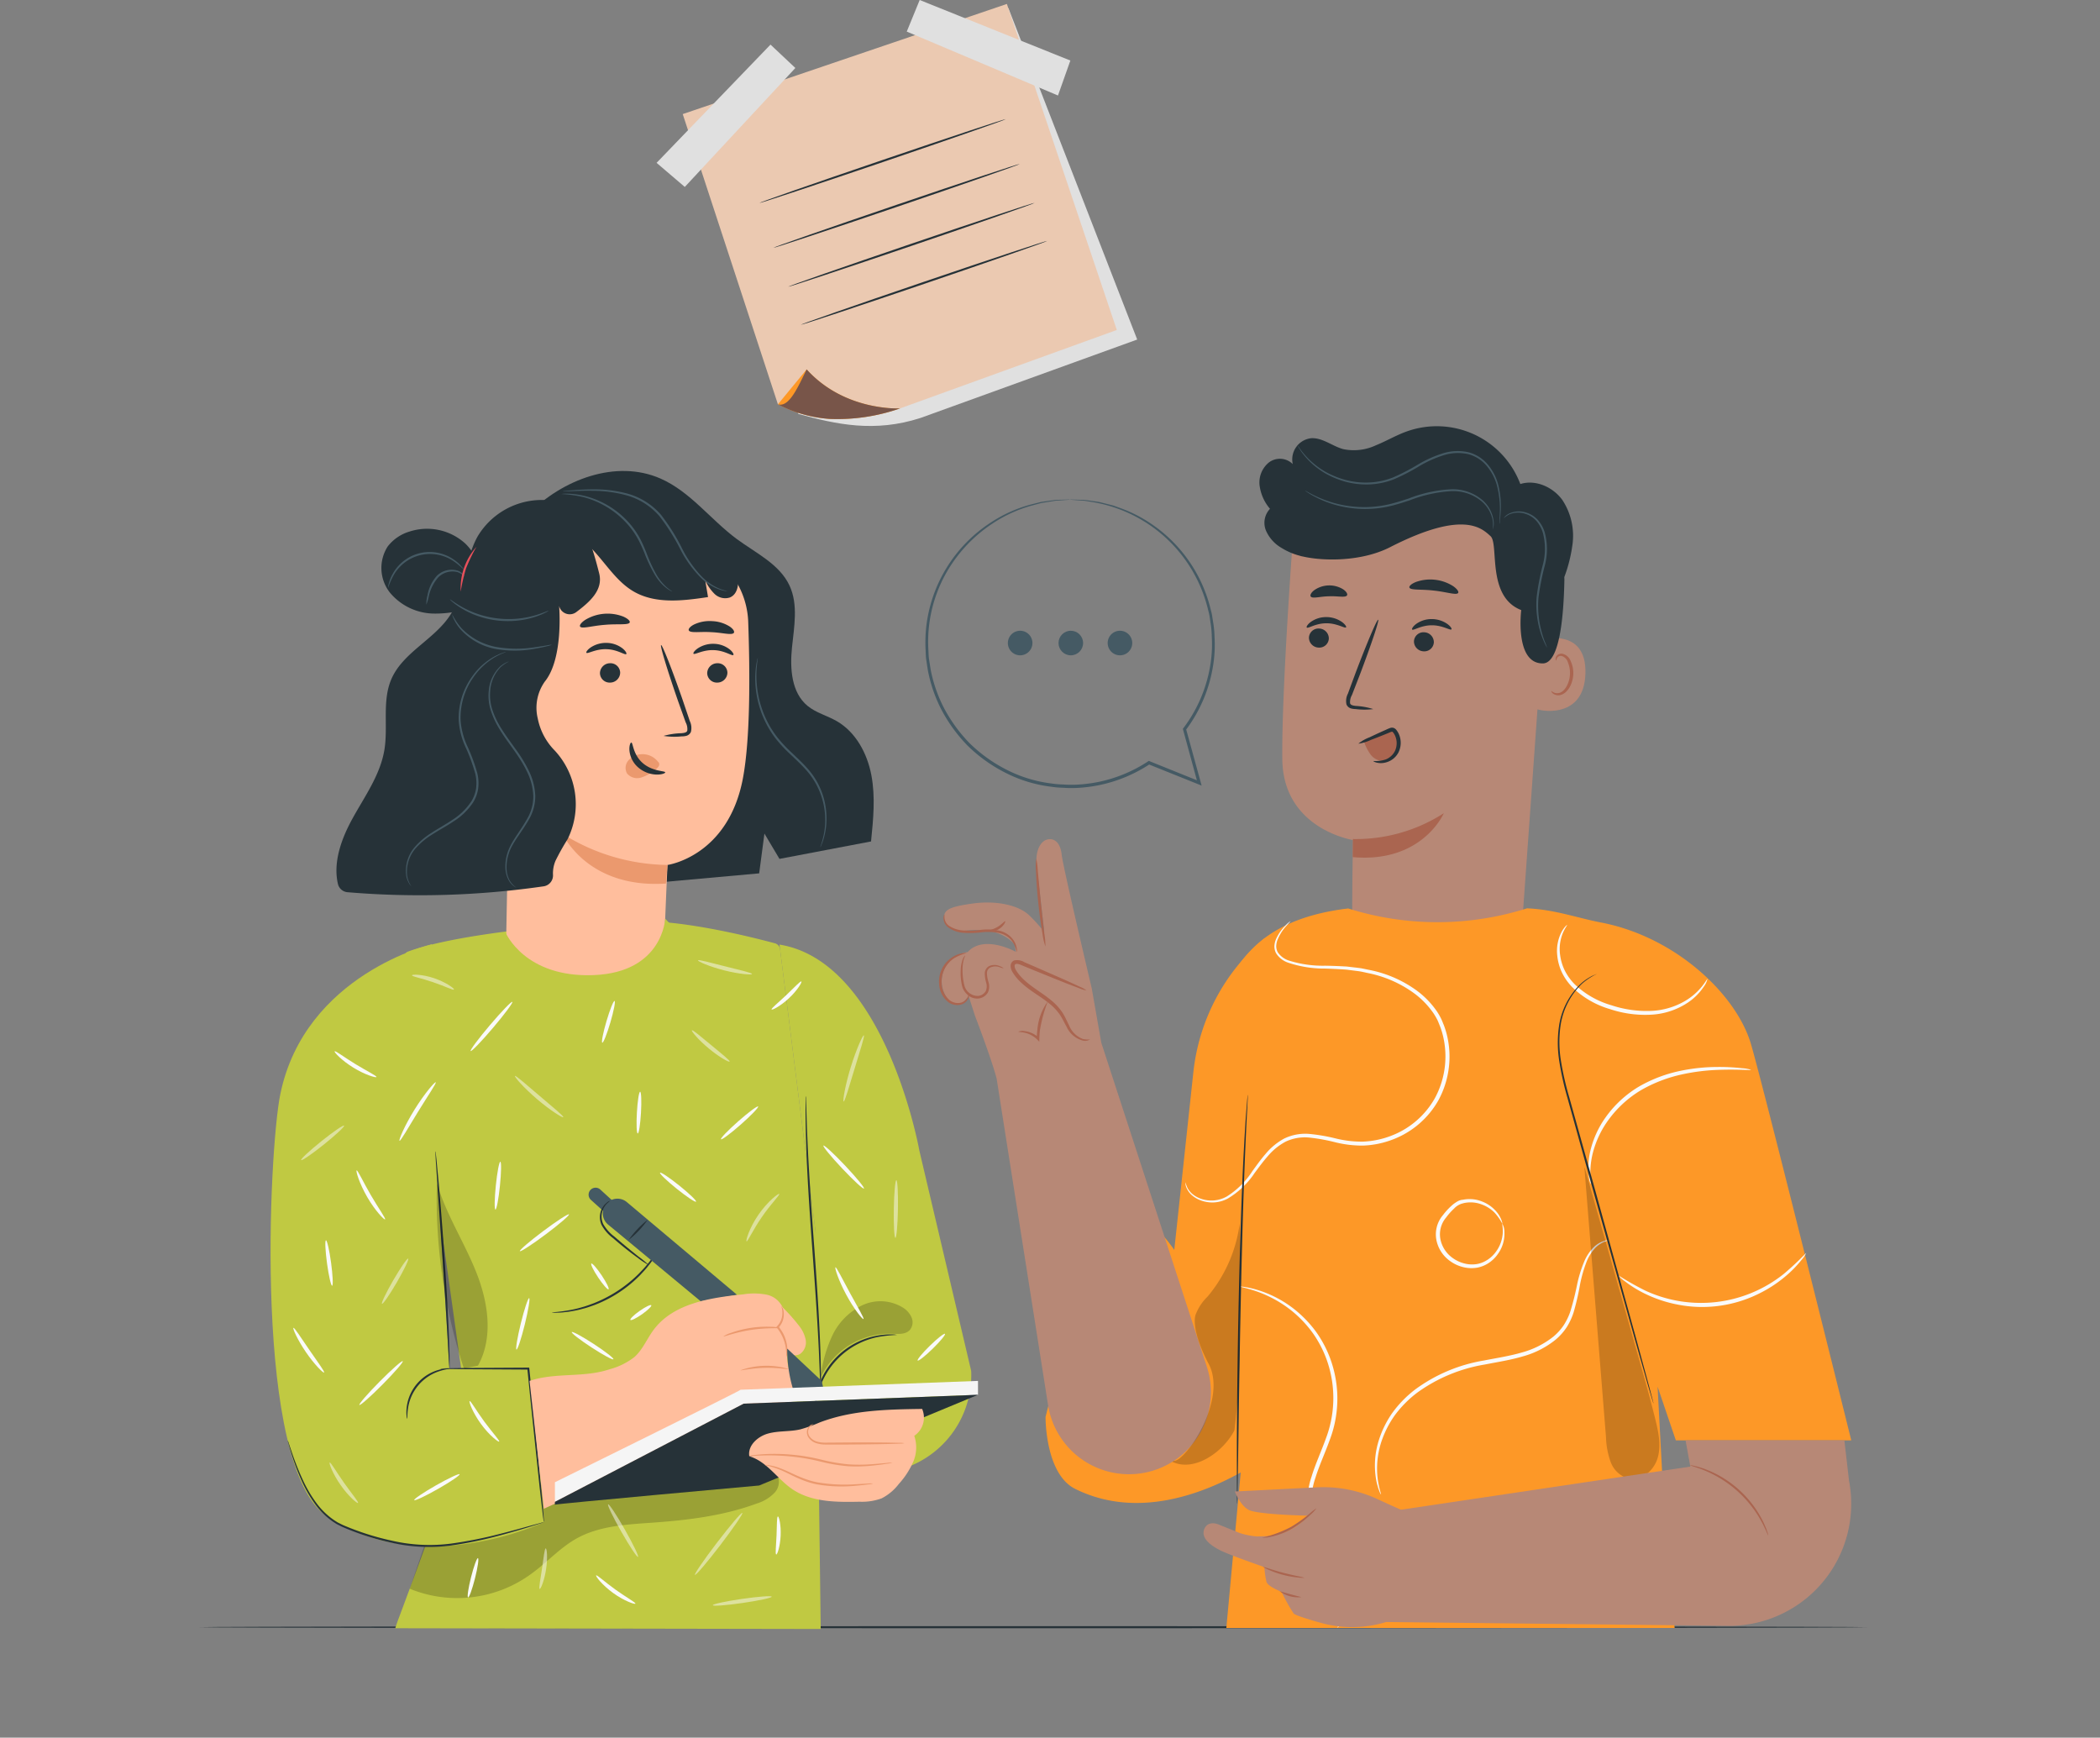 <svg xmlns="http://www.w3.org/2000/svg" width="400" height="330.977" viewBox="0 0 400 330.977">
  <rect x="0" y="0" width="400" height="330.977" fill="#808080" stroke="none"/>
  <g id="Grupo_162830" data-name="Grupo 162830" transform="translate(-1020 -6788.023)">
    <g id="Grupo_162829" data-name="Grupo 162829" transform="translate(1014.873 6741.566)">
      <g id="Floor" transform="translate(43.127 356.198)">
        <g id="Grupo_162544" data-name="Grupo 162544">
          <path id="Trazado_155039" data-name="Trazado 155039" d="M360.749,458.788c0,.108-71.107.2-158.8.2-87.726,0-158.819-.087-158.819-.2s71.093-.2,158.819-.2C289.642,458.593,360.749,458.68,360.749,458.788Z" transform="translate(-43.127 -458.593)" fill="#263238"/>
        </g>
      </g>
      <g id="Note" transform="translate(130.195 46.458)">
        <g id="Grupo_162550" data-name="Grupo 162550">
          <g id="Grupo_162545" data-name="Grupo 162545" transform="translate(4.978 0.749)">
            <path id="Trazado_155040" data-name="Trazado 155040" d="M170.774,70.518,188.9,125.8c7.205,2.007,14.54,3.6,23.279.776l41.273-14.936L228.919,48.512Z" transform="translate(-166.888 -47.717)" fill="#e0e0e0"/>
            <path id="Trazado_155041" data-name="Trazado 155041" d="M165.6,68.434l18.13,55.279,5.847.195,17.432.581,41.273-14.935-20.938-62.1Z" transform="translate(-165.603 -47.454)" fill="#ebc9b1"/>
            <path id="Trazado_155042" data-name="Trazado 155042" d="M195.2,140.077l-5.474,6.648a25.027,25.027,0,0,0,9.842,2.782A36.143,36.143,0,0,0,213,147.5S202.481,148.13,195.2,140.077Z" transform="translate(-171.596 -70.466)" fill="#fd9827"/>
            <path id="Trazado_155043" data-name="Trazado 155043" d="M195.2,140.077c-1.664,3.364-3.343,7.305-5.474,6.648a25.027,25.027,0,0,0,9.842,2.782A36.143,36.143,0,0,0,213,147.5S202.481,148.13,195.2,140.077Z" transform="translate(-171.596 -70.466)" fill="#785549"/>
          </g>
          <path id="Trazado_155044" data-name="Trazado 155044" d="M164.349,84.872l21.058-22.658-4.733-4.455-21.7,22.523Z" transform="translate(-158.979 -49.265)" fill="#e0e0e0"/>
          <path id="Trazado_155045" data-name="Trazado 155045" d="M253.539,57.989l-28.7-11.532-2.462,6.016L251.18,64.649Z" transform="translate(-174.729 -46.458)" fill="#e0e0e0"/>
          <g id="Grupo_162546" data-name="Grupo 162546" transform="translate(19.571 22.693)">
            <path id="Trazado_155046" data-name="Trazado 155046" d="M231.953,76.655c.035.1-10.444,3.761-23.4,8.172s-23.5,7.9-23.531,7.8,10.442-3.761,23.4-8.172S231.918,76.553,231.953,76.655Z" transform="translate(-185.019 -76.653)" fill="#263238"/>
          </g>
          <g id="Grupo_162547" data-name="Grupo 162547" transform="translate(22.244 31.228)">
            <path id="Trazado_155047" data-name="Trazado 155047" d="M235.51,88.011c.035.1-10.444,3.762-23.4,8.172s-23.5,7.9-23.531,7.8,10.442-3.761,23.4-8.172S235.475,87.909,235.51,88.011Z" transform="translate(-188.576 -88.009)" fill="#263238"/>
          </g>
          <g id="Grupo_162548" data-name="Grupo 162548" transform="translate(25.061 38.642)">
            <path id="Trazado_155048" data-name="Trazado 155048" d="M239.258,97.876c.035.1-10.444,3.762-23.4,8.172s-23.5,7.9-23.531,7.8,10.442-3.76,23.4-8.172S239.223,97.774,239.258,97.876Z" transform="translate(-192.324 -97.874)" fill="#263238"/>
          </g>
          <g id="Grupo_162549" data-name="Grupo 162549" transform="translate(27.469 45.884)">
            <path id="Trazado_155049" data-name="Trazado 155049" d="M242.463,107.512c.035.1-10.444,3.761-23.4,8.172s-23.5,7.9-23.531,7.8,10.442-3.761,23.406-8.172S242.428,107.41,242.463,107.512Z" transform="translate(-195.529 -107.51)" fill="#263238"/>
          </g>
        </g>
      </g>
      <g id="Character_2" data-name="Character 2" transform="translate(183.987 127.657)">
        <g id="Grupo_162677" data-name="Grupo 162677" transform="translate(0 0)">
          <path id="Trazado_155050" data-name="Trazado 155050" d="M285.709,309.745,282.073,343.6s-7.085-10.713-11.881-5.938c-4.569,4.548-12.637,37.764-12.637,37.764s-.112,10.831,5.651,13.692c18.448,9.158,39-8.111,39-8.111L299.291,284.2h0A38.831,38.831,0,0,0,285.709,309.745Z" transform="translate(-237.262 -186.724)" fill="#fd9827"/>
          <g id="Grupo_162607" data-name="Grupo 162607" transform="translate(51.163)">
            <g id="Grupo_162606" data-name="Grupo 162606">
              <g id="Grupo_162605" data-name="Grupo 162605">
                <g id="Grupo_162601" data-name="Grupo 162601" transform="translate(9.876)">
                  <g id="Grupo_162599" data-name="Grupo 162599" transform="translate(4.347 15.879)">
                    <g id="Grupo_162559" data-name="Grupo 162559">
                      <g id="Grupo_162558" data-name="Grupo 162558">
                        <g id="Grupo_162557" data-name="Grupo 162557">
                          <g id="Grupo_162553" data-name="Grupo 162553">
                            <g id="Grupo_162552" data-name="Grupo 162552">
                              <g id="Grupo_162551" data-name="Grupo 162551">
                                <path id="Trazado_155051" data-name="Trazado 155051" d="M362.9,259.266l-31.951-2.552c-.2-3.731.068-18.163.068-18.163s-13.293-2.067-13.458-15.358,2.14-43.812,2.14-43.812h0a46.2,46.2,0,0,1,46.417,5.834l1.969,1.517Z" transform="translate(-317.554 -175.628)" fill="#b78876"/>
                              </g>
                            </g>
                          </g>
                          <g id="Grupo_162556" data-name="Grupo 162556" transform="translate(13.414 57.808)">
                            <g id="Grupo_162555" data-name="Grupo 162555">
                              <g id="Grupo_162554" data-name="Grupo 162554">
                                <path id="Trazado_155052" data-name="Trazado 155052" d="M335.433,257.47a30.91,30.91,0,0,0,17.328-4.924s-4.1,9.565-17.359,8.368Z" transform="translate(-335.402 -252.546)" fill="#aa6550"/>
                              </g>
                            </g>
                          </g>
                        </g>
                      </g>
                    </g>
                    <g id="Grupo_162567" data-name="Grupo 162567" transform="translate(48.378 24.453)">
                      <g id="Grupo_162562" data-name="Grupo 162562">
                        <g id="Grupo_162561" data-name="Grupo 162561">
                          <g id="Grupo_162560" data-name="Grupo 162560">
                            <path id="Trazado_155053" data-name="Trazado 155053" d="M382.444,208.584c.227-.1,9.133-2.7,8.842,6.386s-9.353,6.921-9.361,6.66S382.444,208.584,382.444,208.584Z" transform="translate(-381.925 -208.165)" fill="#b78876"/>
                          </g>
                        </g>
                      </g>
                      <g id="Grupo_162566" data-name="Grupo 162566" transform="translate(2.877 2.975)">
                        <g id="Grupo_162565" data-name="Grupo 162565">
                          <g id="Grupo_162564" data-name="Grupo 162564">
                            <g id="Grupo_162563" data-name="Grupo 162563">
                              <path id="Trazado_155054" data-name="Trazado 155054" d="M385.762,219.259c.041-.028.155.116.419.247a1.582,1.582,0,0,0,1.182.062c.971-.321,1.829-1.82,1.925-3.456a5.232,5.232,0,0,0-.371-2.281,1.831,1.831,0,0,0-1.152-1.253.807.807,0,0,0-.948.4c-.129.25-.077.434-.126.447-.026.023-.19-.158-.105-.531a1.013,1.013,0,0,1,.376-.558,1.194,1.194,0,0,1,.883-.2,2.226,2.226,0,0,1,1.608,1.461,5.382,5.382,0,0,1,.468,2.551c-.117,1.829-1.109,3.513-2.435,3.85a1.693,1.693,0,0,1-1.44-.287C385.771,219.479,385.73,219.275,385.762,219.259Z" transform="translate(-385.753 -212.124)" fill="#aa6550"/>
                            </g>
                          </g>
                        </g>
                      </g>
                    </g>
                    <g id="Grupo_162598" data-name="Grupo 162598" transform="translate(4.634 13.297)">
                      <g id="Grupo_162597" data-name="Grupo 162597">
                        <g id="Grupo_162590" data-name="Grupo 162590" transform="translate(0 7.159)">
                          <g id="Grupo_162589" data-name="Grupo 162589">
                            <g id="Grupo_162588" data-name="Grupo 162588">
                              <g id="Grupo_162575" data-name="Grupo 162575">
                                <g id="Grupo_162570" data-name="Grupo 162570" transform="translate(0.443 2.18)">
                                  <g id="Grupo_162569" data-name="Grupo 162569">
                                    <g id="Grupo_162568" data-name="Grupo 162568">
                                      <path id="Trazado_155055" data-name="Trazado 155055" d="M324.311,207.464a1.9,1.9,0,0,0,1.83,1.915,1.816,1.816,0,0,0,1.957-1.711,1.9,1.9,0,0,0-1.829-1.916A1.817,1.817,0,0,0,324.311,207.464Z" transform="translate(-324.31 -205.748)" fill="#263238"/>
                                    </g>
                                  </g>
                                </g>
                                <g id="Grupo_162574" data-name="Grupo 162574">
                                  <g id="Grupo_162573" data-name="Grupo 162573">
                                    <g id="Grupo_162572" data-name="Grupo 162572">
                                      <g id="Grupo_162571" data-name="Grupo 162571">
                                        <path id="Trazado_155056" data-name="Trazado 155056" d="M323.75,204.842c.235.248,1.673-.816,3.716-.811,2.04-.024,3.54,1.027,3.761.777.109-.111-.131-.558-.783-1.033a5.207,5.207,0,0,0-3.011-.927,5,5,0,0,0-2.957.954C323.847,204.283,323.634,204.731,323.75,204.842Z" transform="translate(-323.72 -202.847)" fill="#263238"/>
                                      </g>
                                    </g>
                                  </g>
                                </g>
                              </g>
                              <g id="Grupo_162583" data-name="Grupo 162583" transform="translate(20.077 0.381)">
                                <g id="Grupo_162578" data-name="Grupo 162578" transform="translate(0.369 2.512)">
                                  <g id="Grupo_162577" data-name="Grupo 162577">
                                    <g id="Grupo_162576" data-name="Grupo 162576">
                                      <path id="Trazado_155057" data-name="Trazado 155057" d="M350.927,208.412a1.9,1.9,0,0,0,1.83,1.915,1.815,1.815,0,0,0,1.956-1.711,1.9,1.9,0,0,0-1.829-1.916A1.817,1.817,0,0,0,350.927,208.412Z" transform="translate(-350.926 -206.696)" fill="#263238"/>
                                    </g>
                                  </g>
                                </g>
                                <g id="Grupo_162582" data-name="Grupo 162582">
                                  <g id="Grupo_162581" data-name="Grupo 162581">
                                    <g id="Grupo_162580" data-name="Grupo 162580">
                                      <g id="Grupo_162579" data-name="Grupo 162579">
                                        <path id="Trazado_155058" data-name="Trazado 155058" d="M350.464,205.349c.236.248,1.676-.816,3.716-.811,2.04-.023,3.54,1.027,3.762.777.108-.111-.129-.558-.785-1.033a5.2,5.2,0,0,0-3.01-.928,5,5,0,0,0-2.958.954C350.563,204.791,350.349,205.238,350.464,205.349Z" transform="translate(-350.434 -203.354)" fill="#263238"/>
                                      </g>
                                    </g>
                                  </g>
                                </g>
                              </g>
                              <g id="Grupo_162587" data-name="Grupo 162587" transform="translate(7.491 0.505)">
                                <g id="Grupo_162586" data-name="Grupo 162586">
                                  <g id="Grupo_162585" data-name="Grupo 162585">
                                    <g id="Grupo_162584" data-name="Grupo 162584">
                                      <path id="Trazado_155059" data-name="Trazado 155059" d="M338.891,220.538a13.48,13.48,0,0,0-3.317-.6c-.522-.053-1.015-.157-1.1-.513a2.655,2.655,0,0,1,.348-1.546q.736-1.893,1.543-3.971c2.142-5.655,3.692-10.3,3.464-10.389s-2.15,4.43-4.292,10.085c-.516,1.395-1.009,2.724-1.478,4a3.021,3.021,0,0,0-.271,2.046,1.309,1.309,0,0,0,.858.763,3.581,3.581,0,0,0,.886.123A13.314,13.314,0,0,0,338.891,220.538Z" transform="translate(-333.687 -203.518)" fill="#263238"/>
                                    </g>
                                  </g>
                                </g>
                              </g>
                            </g>
                          </g>
                        </g>
                        <g id="Grupo_162593" data-name="Grupo 162593" transform="translate(19.569)">
                          <g id="Grupo_162592" data-name="Grupo 162592">
                            <g id="Grupo_162591" data-name="Grupo 162591">
                              <path id="Trazado_155060" data-name="Trazado 155060" d="M349.769,194.852c.2.555,2.24.292,4.637.581,2.4.24,4.334.942,4.652.444.142-.238-.195-.761-.976-1.3A8.125,8.125,0,0,0,351,193.8C350.126,194.151,349.682,194.588,349.769,194.852Z" transform="translate(-349.759 -193.321)" fill="#263238"/>
                            </g>
                          </g>
                        </g>
                        <g id="Grupo_162596" data-name="Grupo 162596" transform="translate(0.728 1.127)">
                          <g id="Grupo_162595" data-name="Grupo 162595">
                            <g id="Grupo_162594" data-name="Grupo 162594">
                              <path id="Trazado_155061" data-name="Trazado 155061" d="M324.742,196.937c.359.464,1.766-.018,3.459-.04,1.691-.083,3.124.311,3.454-.174.145-.235-.08-.7-.707-1.139a5.008,5.008,0,0,0-5.57.173C324.779,196.232,324.583,196.71,324.742,196.937Z" transform="translate(-324.689 -194.821)" fill="#263238"/>
                            </g>
                          </g>
                        </g>
                      </g>
                    </g>
                  </g>
                  <g id="Grupo_162600" data-name="Grupo 162600">
                    <path id="Trazado_155062" data-name="Trazado 155062" d="M311.79,165.742a4.907,4.907,0,0,1,1.812-4.384,3.48,3.48,0,0,1,4.509.337,4.061,4.061,0,0,1,3.491-4.926c2.167-.138,4.016,1.5,6.111,2.074a9.87,9.87,0,0,0,6.206-.716c1.967-.792,3.805-1.885,5.8-2.612a17,17,0,0,1,21.738,9.98c2.907-.909,6.21.567,8,3.03a12.375,12.375,0,0,1,1.9,8.721,27.673,27.673,0,0,1-1.52,5.964c0,.171.017.339.014.51-.138,7.309-.963,15.892-4.082,15.94-5.435.083-4.14-10.156-4.14-10.156-6.669-2.577-4.185-12.57-5.852-14.086s-5.156-5.038-19.12,2.1c-5.422,2.771-12.632,2.685-16.568,1.792-.115-.025-.232-.042-.347-.07-.024-.007-.056-.011-.08-.017-.044-.01-.074-.034-.116-.046a12.581,12.581,0,0,1-3.581-1.52,7.079,7.079,0,0,1-2.951-3.281,3.873,3.873,0,0,1,.762-4.161A8.52,8.52,0,0,1,311.79,165.742Z" transform="translate(-311.77 -154.5)" fill="#263238"/>
                  </g>
                </g>
                <g id="Grupo_162604" data-name="Grupo 162604" transform="translate(0 91.809)">
                  <g id="Grupo_162603" data-name="Grupo 162603">
                    <g id="Grupo_162602" data-name="Grupo 162602">
                      <path id="Trazado_155063" data-name="Trazado 155063" d="M384.338,367.773l1,18.861,2.246,27.093H302.195L305.9,373.7l-7.273-63.242c.631-22.347,9.213-31.64,26.771-33.775.147-.018-1.531.191-1.383.174,2.417-.286,0,0,1.383-.174a56.528,56.528,0,0,0,34.068-.021h0c5.265.223,9.627,1.844,14.1,2.7,14.105,2.7,25.719,13.6,28.539,23.088C404.434,310.261,421.231,378,421.231,378H387.817Z" transform="translate(-298.63 -276.659)" fill="#fd9827"/>
                    </g>
                  </g>
                </g>
              </g>
            </g>
          </g>
          <path id="Trazado_155064" data-name="Trazado 155064" d="M338.211,233.767a9.12,9.12,0,0,0,1.184,2.322,3.085,3.085,0,0,0,2.192,1.272,2.767,2.767,0,0,0,2.34-1.276,4.417,4.417,0,0,0,.652-2.662c-.038-.839-.422-1.841-1.256-1.939a2.1,2.1,0,0,0-1.013.224l-4.384,1.778" transform="translate(-257.23 -173.624)" fill="#aa6550"/>
          <g id="Grupo_162608" data-name="Grupo 162608" transform="translate(79.865 57.399)">
            <path id="Trazado_155065" data-name="Trazado 155065" d="M339.686,237.224a6.356,6.356,0,0,0,2.339-.289,3.345,3.345,0,0,0,1.768-1.606,3.52,3.52,0,0,0,.057-2.868,3.155,3.155,0,0,0-.382-.655c-.174-.183-.142-.174-.331-.147-.178.049-.467.184-.7.276l-.72.293c-.939.38-1.788.712-2.506.98a7.966,7.966,0,0,1-2.388.718,8.013,8.013,0,0,1,2.17-1.227c.69-.334,1.517-.718,2.44-1.134l.709-.318a8.1,8.1,0,0,1,.8-.33,1.024,1.024,0,0,1,.651.02,1.206,1.206,0,0,1,.483.382,3.762,3.762,0,0,1,.493.831,4.109,4.109,0,0,1-.134,3.507,3.749,3.749,0,0,1-2.225,1.8,3.526,3.526,0,0,1-1.9.074C339.874,237.416,339.67,237.267,339.686,237.224Z" transform="translate(-336.82 -230.874)" fill="#263238"/>
          </g>
          <g id="Grupo_162654" data-name="Grupo 162654" transform="translate(0 78.632)">
            <g id="Grupo_162653" data-name="Grupo 162653">
              <g id="Grupo_162612" data-name="Grupo 162612" transform="translate(0.531)">
                <g id="Grupo_162611" data-name="Grupo 162611">
                  <g id="Grupo_162610" data-name="Grupo 162610">
                    <g id="Grupo_162609" data-name="Grupo 162609">
                      <path id="Trazado_155066" data-name="Trazado 155066" d="M281.749,359.643,261.637,297.9l-1.82-10.368s-5.472-23.112-5.716-25.4c-.281-2.643-1.623-3.143-2.589-2.973-1.508.265-2.382,2.25-2.211,4.525.059.787,1.491,13.157,1.491,13.157a29.284,29.284,0,0,0-2.757-3.084c-2.081-2.12-6.523-2.981-10.92-2.364s-5.574,1.178-5.414,2.9a2.2,2.2,0,0,0,1.045,1.573,4.348,4.348,0,0,0,3.018.69c7.056-.891,9.365,2.682,9.365,2.682l.238,1.356s-4.627-2.6-7.909-.941a4.174,4.174,0,0,0-1.274.989,5.563,5.563,0,0,0-3.9,8.766,2.312,2.312,0,0,0,2.371,1.148,2.957,2.957,0,0,0,1.169-.894,4.417,4.417,0,0,1,.579-.533l1.2,3.706s3.139,8.182,4.1,11.9l9.793,62.179a15.606,15.606,0,0,0,18.116,12.944h0A15.606,15.606,0,0,0,281.749,359.643Z" transform="translate(-231.259 -259.125)" fill="#b78876"/>
                    </g>
                  </g>
                </g>
              </g>
              <g id="Grupo_162622" data-name="Grupo 162622" transform="translate(13.644 23.017)">
                <g id="Grupo_162616" data-name="Grupo 162616" transform="translate(0.379 0.366)">
                  <g id="Grupo_162615" data-name="Grupo 162615">
                    <g id="Grupo_162614" data-name="Grupo 162614">
                      <g id="Grupo_162613" data-name="Grupo 162613">
                        <path id="Trazado_155067" data-name="Trazado 155067" d="M263.973,304.992c-1.26.5-2.693-.312-3.517-1.385s-1.26-2.394-2.005-3.523c-2.227-3.378-6.865-4.605-8.928-8.087-.287-.486-.49-1.175-.077-1.558.383-.356,1-.173,1.478.03l12.354,5.2" transform="translate(-249.212 -290.237)" fill="#b78876"/>
                      </g>
                    </g>
                  </g>
                </g>
                <g id="Grupo_162621" data-name="Grupo 162621">
                  <g id="Grupo_162620" data-name="Grupo 162620">
                    <g id="Grupo_162619" data-name="Grupo 162619">
                      <g id="Grupo_162618" data-name="Grupo 162618">
                        <g id="Grupo_162617" data-name="Grupo 162617">
                          <path id="Trazado_155068" data-name="Trazado 155068" d="M263.153,295.545a5.421,5.421,0,0,0-1.278-.7c-.842-.4-2.071-.966-3.6-1.644l-5.371-2.349-1.556-.669a2.658,2.658,0,0,0-1.98-.339,1.131,1.131,0,0,0-.661,1.083,2.321,2.321,0,0,0,.31,1.052,8.713,8.713,0,0,0,1.187,1.579c1.84,1.924,4.064,3.017,5.736,4.385a10.118,10.118,0,0,1,2.1,2.17c.531.778.9,1.616,1.323,2.352a4.716,4.716,0,0,0,3.019,2.617,1.7,1.7,0,0,0,1.46-.212,3.922,3.922,0,0,1-1.387-.077,4.568,4.568,0,0,1-2.616-2.585c-.379-.725-.719-1.584-1.272-2.446a10.41,10.41,0,0,0-2.186-2.365c-1.721-1.448-3.927-2.575-5.622-4.36a8.242,8.242,0,0,1-1.078-1.423c-.276-.483-.3-1-.014-1.084.3-.139.868.1,1.395.327l1.566.645,5.435,2.2c1.551.616,2.812,1.1,3.689,1.421A5.331,5.331,0,0,0,263.153,295.545Z" transform="translate(-248.708 -289.751)" fill="#aa6550"/>
                        </g>
                      </g>
                    </g>
                  </g>
                </g>
              </g>
              <g id="Grupo_162627" data-name="Grupo 162627" transform="translate(0.863 14.356)">
                <g id="Grupo_162626" data-name="Grupo 162626">
                  <g id="Grupo_162625" data-name="Grupo 162625">
                    <g id="Grupo_162624" data-name="Grupo 162624">
                      <g id="Grupo_162623" data-name="Grupo 162623">
                        <path id="Trazado_155069" data-name="Trazado 155069" d="M245.651,285.38a5.519,5.519,0,0,0-1.069-2.3,4.27,4.27,0,0,0-2.321-1.329,10.916,10.916,0,0,0-3.4-.122,17.369,17.369,0,0,1-3.528.071,5.617,5.617,0,0,1-2.74-1.018,2.192,2.192,0,0,1-.894-1.754,1.3,1.3,0,0,1,.16-.7c.047.008-.008.26.032.7a2.073,2.073,0,0,0,.914,1.486,5.574,5.574,0,0,0,2.58.844,19.2,19.2,0,0,0,3.438-.111,10.611,10.611,0,0,1,3.544.173,4.481,4.481,0,0,1,2.481,1.549,3.98,3.98,0,0,1,.8,1.8A1.378,1.378,0,0,1,245.651,285.38Z" transform="translate(-231.702 -278.227)" fill="#aa6550"/>
                      </g>
                    </g>
                  </g>
                </g>
              </g>
              <g id="Grupo_162632" data-name="Grupo 162632" transform="translate(18.449 3.677)">
                <g id="Grupo_162631" data-name="Grupo 162631">
                  <g id="Grupo_162630" data-name="Grupo 162630">
                    <g id="Grupo_162629" data-name="Grupo 162629">
                      <g id="Grupo_162628" data-name="Grupo 162628">
                        <path id="Trazado_155070" data-name="Trazado 155070" d="M255.173,264.018a14.007,14.007,0,0,1,.3,2.458c.164,1.69.358,3.7.574,5.931.249,2.223.473,4.235.663,5.922a13.955,13.955,0,0,1,.213,2.467,11.1,11.1,0,0,1-.558-2.416c-.268-1.507-.565-3.6-.808-5.922s-.383-4.431-.431-5.961A11.067,11.067,0,0,1,255.173,264.018Z" transform="translate(-255.101 -264.018)" fill="#aa6550"/>
                      </g>
                    </g>
                  </g>
                </g>
              </g>
              <g id="Grupo_162637" data-name="Grupo 162637" transform="translate(4.121 22.16)">
                <g id="Grupo_162636" data-name="Grupo 162636">
                  <g id="Grupo_162635" data-name="Grupo 162635">
                    <g id="Grupo_162634" data-name="Grupo 162634">
                      <g id="Grupo_162633" data-name="Grupo 162633">
                        <path id="Trazado_155071" data-name="Trazado 155071" d="M244.234,291.05a2.98,2.98,0,0,1-.749-.2,2.3,2.3,0,0,0-1.912.113,1.233,1.233,0,0,0-.53,1.1,6.557,6.557,0,0,0,.289,1.588,2.779,2.779,0,0,1-.085,1.969,2.364,2.364,0,0,1-1.78,1.182,2.683,2.683,0,0,1-2.028-.631,3.355,3.355,0,0,1-1.1-1.623,10.867,10.867,0,0,1-.292-3.173,6.417,6.417,0,0,1,.409-2.105c.207-.473.423-.673.439-.656.037.026-.117.256-.258.721a7.571,7.571,0,0,0-.241,2.049,11.683,11.683,0,0,0,.378,3.033,2.655,2.655,0,0,0,2.628,1.895,1.9,1.9,0,0,0,1.417-.919,2.366,2.366,0,0,0,.069-1.642,6.516,6.516,0,0,1-.254-1.7,1.6,1.6,0,0,1,.753-1.378,2.4,2.4,0,0,1,2.161,0A2,2,0,0,1,244.234,291.05Z" transform="translate(-236.037 -288.611)" fill="#aa6550"/>
                      </g>
                    </g>
                  </g>
                </g>
              </g>
              <g id="Grupo_162642" data-name="Grupo 162642" transform="translate(0 21.679)">
                <g id="Grupo_162641" data-name="Grupo 162641">
                  <g id="Grupo_162640" data-name="Grupo 162640">
                    <g id="Grupo_162639" data-name="Grupo 162639">
                      <g id="Grupo_162638" data-name="Grupo 162638">
                        <path id="Trazado_155072" data-name="Trazado 155072" d="M236.24,295.613c.023-.007.119.249.007.706a2.156,2.156,0,0,1-1.3,1.425,2.873,2.873,0,0,1-2.8-.545,4.7,4.7,0,0,1-1.56-3.127,5.686,5.686,0,0,1,.7-3.419,5.442,5.442,0,0,1,2.018-2.009,5.149,5.149,0,0,1,1.8-.636,1.48,1.48,0,0,1,.7-.006,8.935,8.935,0,0,0-2.317.939,5.365,5.365,0,0,0-1.8,1.932,5.423,5.423,0,0,0-.61,3.144,4.371,4.371,0,0,0,1.362,2.833,2.549,2.549,0,0,0,2.391.565,2.044,2.044,0,0,0,1.235-1.157C236.22,295.867,236.2,295.614,236.24,295.613Z" transform="translate(-230.553 -287.971)" fill="#aa6550"/>
                      </g>
                    </g>
                  </g>
                </g>
              </g>
              <g id="Grupo_162647" data-name="Grupo 162647" transform="translate(15.101 30.892)">
                <g id="Grupo_162646" data-name="Grupo 162646">
                  <g id="Grupo_162645" data-name="Grupo 162645">
                    <g id="Grupo_162644" data-name="Grupo 162644">
                      <g id="Grupo_162643" data-name="Grupo 162643">
                        <path id="Trazado_155073" data-name="Trazado 155073" d="M250.646,306.015a2.019,2.019,0,0,1,1.184-.11,4.667,4.667,0,0,1,2.745,1.282l-.4.165a13.9,13.9,0,0,1,.1-1.679,10.64,10.64,0,0,1,2-5.44,26.936,26.936,0,0,0-1.505,5.5c-.068.566-.1,1.116-.113,1.624l-.012.562-.391-.4a4.893,4.893,0,0,0-2.457-1.323C251.089,306.05,250.651,306.08,250.646,306.015Z" transform="translate(-250.646 -300.23)" fill="#aa6550"/>
                      </g>
                    </g>
                  </g>
                </g>
              </g>
              <g id="Grupo_162652" data-name="Grupo 162652" transform="translate(9.293 15.63)">
                <g id="Grupo_162651" data-name="Grupo 162651">
                  <g id="Grupo_162650" data-name="Grupo 162650">
                    <g id="Grupo_162649" data-name="Grupo 162649">
                      <g id="Grupo_162648" data-name="Grupo 162648">
                        <path id="Trazado_155074" data-name="Trazado 155074" d="M246.225,279.927c.122.045-.26.984-1.3,1.566s-2.034.439-2.01.31c0-.144.871-.219,1.767-.74C245.59,280.563,246.1,279.853,246.225,279.927Z" transform="translate(-242.917 -279.922)" fill="#aa6550"/>
                      </g>
                    </g>
                  </g>
                </g>
              </g>
            </g>
          </g>
          <g id="Grupo_162655" data-name="Grupo 162655" transform="translate(46.923 94.26)">
            <path id="Trazado_155075" data-name="Trazado 155075" d="M313.015,279.922c.02.021-.274.3-.779.877a9,9,0,0,0-1.744,2.8,3.674,3.674,0,0,0-.2,1.083,2.493,2.493,0,0,0,.286,1.138,4.005,4.005,0,0,0,2.168,1.61,21.411,21.411,0,0,0,6.873.97c1.3.025,2.691.074,4.121.159l2.188.256c.745.081,1.487.281,2.25.42a22.781,22.781,0,0,1,9.035,4.014,16.614,16.614,0,0,1,3.731,3.913,13.32,13.32,0,0,1,.709,1.219c.218.44.371.873.553,1.3a15.88,15.88,0,0,1,.782,2.747,17.43,17.43,0,0,1-1.768,11.55,16.838,16.838,0,0,1-8.882,7.585,17.468,17.468,0,0,1-5.533,1.1,21.33,21.33,0,0,1-5.347-.651,34.2,34.2,0,0,0-4.919-.879,8.533,8.533,0,0,0-4.465.788,11.52,11.52,0,0,0-3.344,2.712c-.936,1.052-1.733,2.158-2.522,3.207a15.949,15.949,0,0,1-5.137,4.91,6.3,6.3,0,0,1-2.864.749,6.438,6.438,0,0,1-2.442-.456,5.313,5.313,0,0,1-1.676-1.058,4.006,4.006,0,0,1-.84-1.185,2.62,2.62,0,0,1-.264-1.154,10.87,10.87,0,0,0,.406,1.085,4.059,4.059,0,0,0,.857,1.084,5.2,5.2,0,0,0,1.626.945,5.963,5.963,0,0,0,4.994-.4,15.712,15.712,0,0,0,4.9-4.853c.769-1.051,1.562-2.183,2.514-3.276a12.063,12.063,0,0,1,3.5-2.892,9.181,9.181,0,0,1,4.8-.9,34.272,34.272,0,0,1,5.029.861,20.742,20.742,0,0,0,5.172.609,16.8,16.8,0,0,0,5.285-1.069,16.122,16.122,0,0,0,8.465-7.242,16.72,16.72,0,0,0,1.7-11.03,15.258,15.258,0,0,0-.739-2.627c-.176-.42-.33-.855-.519-1.236a12.569,12.569,0,0,0-.658-1.142,15.954,15.954,0,0,0-3.547-3.753,22.288,22.288,0,0,0-8.739-3.952c-.747-.143-1.469-.346-2.2-.433l-2.148-.274c-1.416-.1-2.763-.163-4.08-.206a21.445,21.445,0,0,1-7.022-1.118,4.359,4.359,0,0,1-2.335-1.841,2.827,2.827,0,0,1-.3-1.32,3.972,3.972,0,0,1,.25-1.178,8.512,8.512,0,0,1,1.916-2.8A4.2,4.2,0,0,1,313.015,279.922Z" transform="translate(-292.987 -279.921)" fill="#fafafa"/>
          </g>
          <g id="Grupo_162656" data-name="Grupo 162656" transform="translate(123.68 122.026)">
            <path id="Trazado_155076" data-name="Trazado 155076" d="M395.56,339.211a5.591,5.591,0,0,1-.359-1.69,13.908,13.908,0,0,1,.312-4.712,18.148,18.148,0,0,1,2.918-6.376,20.958,20.958,0,0,1,6.312-5.821,26.611,26.611,0,0,1,8.024-3.03,34.862,34.862,0,0,1,6.949-.715,39.283,39.283,0,0,1,4.69.237,6.833,6.833,0,0,1,1.7.3c-.011.139-2.45-.131-6.374.02a38.2,38.2,0,0,0-6.809.867,27.154,27.154,0,0,0-7.779,3,20.973,20.973,0,0,0-6.124,5.567,18.477,18.477,0,0,0-2.966,6.089,15.566,15.566,0,0,0-.546,4.558A10.37,10.37,0,0,1,395.56,339.211Z" transform="translate(-395.119 -316.865)" fill="#fafafa"/>
          </g>
          <g id="Grupo_162657" data-name="Grupo 162657" transform="translate(129.434 157.432)">
            <path id="Trazado_155077" data-name="Trazado 155077" d="M438.529,363.98a5.4,5.4,0,0,1-.883,1.321,21.676,21.676,0,0,1-3.026,3.105A24.611,24.611,0,0,1,429.2,371.9a24.242,24.242,0,0,1-15.48,1.868,24.625,24.625,0,0,1-6.094-2.1,21.68,21.68,0,0,1-3.678-2.3,5.4,5.4,0,0,1-1.172-1.073,58.326,58.326,0,0,0,5.087,2.869,25.236,25.236,0,0,0,26.4-3.187A58.046,58.046,0,0,0,438.529,363.98Z" transform="translate(-402.776 -363.976)" fill="#fafafa"/>
          </g>
          <g id="Grupo_162658" data-name="Grupo 162658" transform="translate(83.023 155.026)">
            <path id="Trazado_155078" data-name="Trazado 155078" d="M385.44,360.781a3.709,3.709,0,0,1-.685.28,5.165,5.165,0,0,0-1.72,1.145,8.338,8.338,0,0,0-1.732,2.775,25.744,25.744,0,0,0-1.207,4.241,49.649,49.649,0,0,1-1.224,5.3,12.359,12.359,0,0,1-1.3,2.8,10.871,10.871,0,0,1-2.192,2.449,17.179,17.179,0,0,1-6.209,3.139c-2.315.685-4.768,1.063-7.228,1.544A30.358,30.358,0,0,0,349.1,389.8a21.056,21.056,0,0,0-4.282,4.316,19,19,0,0,0-2.443,4.7,16.3,16.3,0,0,0-.794,7.607c.271,1.81.68,2.762.6,2.788a2.645,2.645,0,0,1-.319-.676,6.74,6.74,0,0,1-.291-.858,9.857,9.857,0,0,1-.294-1.2,15.84,15.84,0,0,1,.569-7.832,19.165,19.165,0,0,1,2.44-4.9,21.353,21.353,0,0,1,4.373-4.513,30.528,30.528,0,0,1,13.136-5.547c2.485-.486,4.911-.855,7.164-1.512a16.648,16.648,0,0,0,5.964-2.959A10.266,10.266,0,0,0,377,376.944a11.824,11.824,0,0,0,1.262-2.632,52.874,52.874,0,0,0,1.3-5.208,24.769,24.769,0,0,1,1.345-4.293,8.331,8.331,0,0,1,1.925-2.826,4.83,4.83,0,0,1,1.876-1.072A2.133,2.133,0,0,1,385.44,360.781Z" transform="translate(-341.021 -360.774)" fill="#fafafa"/>
          </g>
          <g id="Grupo_162659" data-name="Grupo 162659" transform="translate(94.647 147.191)">
            <path id="Trazado_155079" data-name="Trazado 155079" d="M369.143,355.055a3.135,3.135,0,0,1,.391,1.538,6.6,6.6,0,0,1-1.2,4.158,6.434,6.434,0,0,1-2.264,2.055,5.991,5.991,0,0,1-1.63.592,6.576,6.576,0,0,1-1.836.076,7.19,7.19,0,0,1-3.608-1.46,6.453,6.453,0,0,1-2.328-3.485,5.654,5.654,0,0,1,1.162-5.126,12.6,12.6,0,0,1,1.65-1.8,6.186,6.186,0,0,1,.956-.715,2.551,2.551,0,0,1,1.178-.412l.1.672-.372.092-.186-.647a6.4,6.4,0,0,1,4.142.225,6.772,6.772,0,0,1,2.615,1.807,5.67,5.67,0,0,1,1.069,1.731c.152.445.19.691.16.7a10.122,10.122,0,0,0-1.515-2.16,6.7,6.7,0,0,0-2.521-1.561,5.933,5.933,0,0,0-3.748-.1l-.186-.648.369-.1.1.671a3.422,3.422,0,0,0-1.678.984,12.218,12.218,0,0,0-1.528,1.715,4.941,4.941,0,0,0-1.008,4.484,5.745,5.745,0,0,0,2.04,3.069,6.546,6.546,0,0,0,3.215,1.348,5.984,5.984,0,0,0,1.63-.035,5.423,5.423,0,0,0,1.456-.492,5.994,5.994,0,0,0,2.115-1.8,6.672,6.672,0,0,0,1.345-3.829C369.244,355.616,369.072,355.074,369.143,355.055Z" transform="translate(-356.488 -350.35)" fill="#fafafa"/>
          </g>
          <g id="Grupo_162660" data-name="Grupo 162660" transform="translate(56.733 127.349)">
            <path id="Trazado_155080" data-name="Trazado 155080" d="M308.118,323.948a.775.775,0,0,1,.007.2c-.005.156-.011.35-.019.591-.027.548-.065,1.305-.111,2.267-.118,1.967-.236,4.816-.392,8.335-.295,7.04-.582,16.77-.81,27.52s-.371,20.487-.472,27.534c-.053,3.5-.1,6.343-.127,8.345-.02.961-.037,1.72-.048,2.268-.009.24-.017.434-.023.59a.78.78,0,0,1-.02.2.768.768,0,0,1-.02-.2c0-.156-.01-.35-.017-.59-.006-.549-.014-1.308-.025-2.27,0-2,0-4.845,0-8.346.03-7.048.126-16.785.357-27.54s.56-20.484.925-27.524c.192-3.52.352-6.367.516-8.332.078-.959.14-1.716.185-2.263.023-.239.043-.432.058-.588A.779.779,0,0,1,308.118,323.948Z" transform="translate(-306.041 -323.948)" fill="#263238"/>
          </g>
          <g id="Grupo_162661" data-name="Grupo 162661" transform="translate(44.445 151.814)" opacity="0.2">
            <path id="Trazado_155081" data-name="Trazado 155081" d="M289.69,401.917c4.192,2.005,9.675-1.847,11.817-5.972a123.343,123.343,0,0,0,.964-13.735c-.289-8.6.339-17.112.05-25.711a27.053,27.053,0,0,1-6.136,13.968,9.39,9.39,0,0,0-2.306,3.551c-.615,2.478,1.279,6.941,2.5,9.184,3.725,6.869-4.433,18.762-6.614,18.539" transform="translate(-289.69 -356.5)"/>
          </g>
          <g id="Grupo_162662" data-name="Grupo 162662" transform="translate(122.927 141.128)" opacity="0.2">
            <path id="Trazado_155082" data-name="Trazado 155082" d="M394.117,342.282l4.119,51.409a15.134,15.134,0,0,0,.9,4.763,5.127,5.127,0,0,0,3.46,3.154c2.436.5,4.8-1.6,5.485-3.988s.139-4.941-.459-7.354c-1.018-4.111-2.175-8.186-3.331-12.261l-10.061-35.46" transform="translate(-394.117 -342.282)"/>
          </g>
          <g id="Grupo_162663" data-name="Grupo 162663" transform="translate(57.475 163.862)">
            <path id="Trazado_155083" data-name="Trazado 155083" d="M325.379,437.571a9.932,9.932,0,0,0,1.143-2.729,12.88,12.88,0,0,0-1.278-7.835c-.709-1.553-1.708-3.166-2.715-4.944a21.52,21.52,0,0,1-2.545-6.073,14.454,14.454,0,0,1,.532-7.273c.737-2.423,1.835-4.775,2.721-7.239a21.645,21.645,0,0,0,.375-14.373,21.145,21.145,0,0,0-2.848-5.7,22.16,22.16,0,0,0-3.8-4.076,22.514,22.514,0,0,0-7.057-3.936c-1.826-.612-2.891-.776-2.878-.849a2.975,2.975,0,0,1,.78.068,16.117,16.117,0,0,1,2.189.49,21.419,21.419,0,0,1,7.313,3.8,22.16,22.16,0,0,1,3.978,4.127,21.46,21.46,0,0,1,3.008,5.858,22.1,22.1,0,0,1-.323,14.862c-.9,2.51-2,4.849-2.724,7.2a13.824,13.824,0,0,0-.559,6.9,21.231,21.231,0,0,0,2.406,5.9c.974,1.78,1.953,3.417,2.654,5.035a12.8,12.8,0,0,1,1.069,8.13,7.138,7.138,0,0,1-.926,2.062A2.842,2.842,0,0,1,325.379,437.571Z" transform="translate(-307.028 -372.531)" fill="#fafafa"/>
          </g>
          <g id="Grupo_162664" data-name="Grupo 162664" transform="translate(117.716 94.978)">
            <path id="Trazado_155084" data-name="Trazado 155084" d="M415.844,291.161a4.223,4.223,0,0,1-.729,1.5,10.938,10.938,0,0,1-3.263,3.166,13.9,13.9,0,0,1-6.407,2.119,21.2,21.2,0,0,1-8.186-1.044,17.062,17.062,0,0,1-7.144-4.148,10.607,10.607,0,0,1-2.083-3.008,9.87,9.87,0,0,1-.809-3.081,7.831,7.831,0,0,1,.835-4.473,4.289,4.289,0,0,1,.381-.61,2.628,2.628,0,0,1,.327-.411c.193-.209.3-.307.323-.29.058.046-.334.5-.758,1.445a8.04,8.04,0,0,0-.558,4.278,9.658,9.658,0,0,0,.848,2.869,10.215,10.215,0,0,0,2.009,2.776,16.862,16.862,0,0,0,6.868,3.907,21.312,21.312,0,0,0,7.891,1.072,13.855,13.855,0,0,0,6.173-1.871,11.858,11.858,0,0,0,3.308-2.874C415.511,291.654,415.784,291.131,415.844,291.161Z" transform="translate(-387.183 -280.875)" fill="#fafafa"/>
          </g>
          <g id="Grupo_162665" data-name="Grupo 162665" transform="translate(117.872 104.328)">
            <path id="Trazado_155085" data-name="Trazado 155085" d="M405.607,375.1a.943.943,0,0,1-.08-.21c-.05-.163-.114-.371-.2-.63-.171-.582-.41-1.4-.715-2.432-.612-2.144-1.484-5.2-2.558-8.963-2.13-7.6-5.061-18.06-8.3-29.612-1.6-5.787-3.132-11.3-4.523-16.317a56.067,56.067,0,0,1-1.6-7.23,22.164,22.164,0,0,1-.02-6.457,13.9,13.9,0,0,1,4.251-8.178,10.288,10.288,0,0,1,2.11-1.418l.609-.259a.956.956,0,0,1,.212-.074,11.764,11.764,0,0,0-2.83,1.864,13.918,13.918,0,0,0-4.079,8.108,22.1,22.1,0,0,0,.068,6.369,56.923,56.923,0,0,0,1.627,7.179l4.552,16.308,8.188,29.642,2.439,9,.643,2.452c.065.264.117.474.159.64A.967.967,0,0,1,405.607,375.1Z" transform="translate(-387.391 -293.317)" fill="#263238"/>
          </g>
          <g id="Grupo_162666" data-name="Grupo 162666" transform="translate(69.727 11.998)">
            <path id="Trazado_155086" data-name="Trazado 155086" d="M359.085,178.144a7.96,7.96,0,0,0,.007-1.608,6.273,6.273,0,0,0-2.078-3.733,8.454,8.454,0,0,0-5.984-1.977,26.064,26.064,0,0,0-7.775,1.739c-1.358.447-2.7.874-4.024,1.167a20.875,20.875,0,0,1-3.887.473,21.122,21.122,0,0,1-6.547-.861,20.327,20.327,0,0,1-4.1-1.738c-.461-.255-.8-.479-1.03-.636a1.721,1.721,0,0,1-.338-.253c.022-.035.507.284,1.44.755a22.6,22.6,0,0,0,4.1,1.606,21.545,21.545,0,0,0,6.46.767,21.019,21.019,0,0,0,3.814-.486c1.3-.294,2.629-.718,3.985-1.166a25.74,25.74,0,0,1,7.894-1.727A8.657,8.657,0,0,1,357.2,172.6a6.286,6.286,0,0,1,2.041,3.919A3.656,3.656,0,0,1,359.085,178.144Z" transform="translate(-323.331 -170.464)" fill="#455a64"/>
          </g>
          <g id="Grupo_162667" data-name="Grupo 162667" transform="translate(107.541 16.213)">
            <path id="Trazado_155087" data-name="Trazado 155087" d="M381.92,202a1.049,1.049,0,0,1-.175-.28c-.106-.188-.245-.473-.413-.848a17.051,17.051,0,0,1-1.059-3.3,18.221,18.221,0,0,1-.343-5.138,45.767,45.767,0,0,1,1.186-6.175,12.09,12.09,0,0,0,.012-6.109,6.182,6.182,0,0,0-1.273-2.315,4.655,4.655,0,0,0-1.91-1.253,4.365,4.365,0,0,0-3.281.084,6.322,6.322,0,0,0-1.021.715,2.536,2.536,0,0,1,.951-.85,4.41,4.41,0,0,1,3.439-.21,4.879,4.879,0,0,1,2.062,1.3,6.44,6.44,0,0,1,1.377,2.425,12.239,12.239,0,0,1,.027,6.3,49.141,49.141,0,0,0-1.21,6.124,18.815,18.815,0,0,0,.255,5.054,19.912,19.912,0,0,0,.928,3.3A12.078,12.078,0,0,1,381.92,202Z" transform="translate(-373.645 -176.073)" fill="#455a64"/>
          </g>
          <g id="Grupo_162668" data-name="Grupo 162668" transform="translate(68.313 3.657)">
            <path id="Trazado_155088" data-name="Trazado 155088" d="M359.894,174.314a2.8,2.8,0,0,1,.005-.534c.015-.387.034-.894.057-1.524a17.665,17.665,0,0,0-.614-5.519,9.749,9.749,0,0,0-1.776-3.353A6.856,6.856,0,0,0,354,161.028a9,9,0,0,0-4.757.195,22,22,0,0,0-4.757,2.156,39.365,39.365,0,0,1-4.716,2.426,14.443,14.443,0,0,1-4.861.976,15.369,15.369,0,0,1-4.451-.546,17.214,17.214,0,0,1-3.612-1.489,14.761,14.761,0,0,1-4.276-3.65,9.286,9.286,0,0,1-.867-1.263,2.806,2.806,0,0,1-.257-.467,2.711,2.711,0,0,1,.324.425,11.546,11.546,0,0,0,.918,1.21,15.286,15.286,0,0,0,4.293,3.5,17.253,17.253,0,0,0,3.561,1.416,15.2,15.2,0,0,0,4.357.5,14.189,14.189,0,0,0,4.729-.972,39.915,39.915,0,0,0,4.666-2.411,22.053,22.053,0,0,1,4.844-2.184,9.311,9.311,0,0,1,4.954-.174,7.166,7.166,0,0,1,3.722,2.5,9.932,9.932,0,0,1,1.789,3.479,16.9,16.9,0,0,1,.5,5.606c-.039.664-.091,1.177-.131,1.524A2.658,2.658,0,0,1,359.894,174.314Z" transform="translate(-321.449 -159.366)" fill="#455a64"/>
          </g>
          <g id="Grupo_162676" data-name="Grupo 162676" transform="translate(50.385 193.145)">
            <g id="Grupo_162674" data-name="Grupo 162674">
              <g id="Grupo_162670" data-name="Grupo 162670">
                <path id="Trazado_155089" data-name="Trazado 155089" d="M345.621,424.876l56.2-8.383-.908-5h30.25l.886,7.689a23.256,23.256,0,0,1-22.6,27.646L343.9,446.1Z" transform="translate(-309.099 -411.495)" fill="#b78876"/>
                <g id="Grupo_162669" data-name="Grupo 162669" transform="translate(0 8.918)">
                  <path id="Trazado_155090" data-name="Trazado 155090" d="M338.172,428.79c-.3.1-4.086-1.6-7.478-3.166a24.46,24.46,0,0,0-11.512-2.231l-15.626.794s.965,2.579,2.622,3.495,11.372,1.113,11.372,1.113l-.5.512a11.238,11.238,0,0,1-7.778,3.4l-1.493.038a14.619,14.619,0,0,1-3.262-.637l-3.854-1.558c-1.166-.526-2.4-.44-2.905.734-.459,1.063-.122,2.526,3.06,4.128,1.778.9,8.373,3.177,8.373,3.177a15.928,15.928,0,0,0,.384,2.783c.288.96,2.879,1.919,2.879,1.919a34.174,34.174,0,0,0,2.3,4.127c.3.344,2.647,1.075,5.144,1.775a22.127,22.127,0,0,0,12.313-.093l5.955-1.778V429.186" transform="translate(-297.594 -423.361)" fill="#b78876"/>
                </g>
              </g>
              <g id="Grupo_162671" data-name="Grupo 162671" transform="translate(11.316 24.113)">
                <path id="Trazado_155091" data-name="Trazado 155091" d="M320.538,445.664a17.8,17.8,0,0,1-7.885-2.074c.044-.107,1.75.55,3.922,1.117S320.551,445.549,320.538,445.664Z" transform="translate(-312.652 -443.579)" fill="#aa6550"/>
              </g>
              <g id="Grupo_162672" data-name="Grupo 162672" transform="translate(14.476 28.707)">
                <path id="Trazado_155092" data-name="Trazado 155092" d="M321.032,450.843a5.748,5.748,0,0,1-4.174-1.134,76.374,76.374,0,0,0,4.174,1.134Z" transform="translate(-316.856 -449.693)" fill="#aa6550"/>
              </g>
              <g id="Grupo_162673" data-name="Grupo 162673" transform="translate(92.676 4.727)">
                <path id="Trazado_155093" data-name="Trazado 155093" d="M435.8,431.164c-.071.026-.444-1.087-1.346-2.733a21.785,21.785,0,0,0-1.8-2.752,21.782,21.782,0,0,0-5.959-5.35,21.856,21.856,0,0,0-2.93-1.493c-1.734-.719-2.881-.97-2.862-1.044a3.321,3.321,0,0,1,.813.135,7.872,7.872,0,0,1,.936.244c.359.113.776.224,1.215.408a19.544,19.544,0,0,1,3.013,1.441,20.51,20.51,0,0,1,6.061,5.441,19.534,19.534,0,0,1,1.756,2.84c.23.416.385.82.537,1.165a7.9,7.9,0,0,1,.343.9A3.325,3.325,0,0,1,435.8,431.164Z" transform="translate(-420.908 -417.785)" fill="#aa6550"/>
              </g>
            </g>
            <g id="Grupo_162675" data-name="Grupo 162675" transform="translate(11.146 12.939)">
              <path id="Trazado_155094" data-name="Trazado 155094" d="M322.786,428.714A6.878,6.878,0,0,1,321.579,430a19.383,19.383,0,0,1-3.4,2.578,13.534,13.534,0,0,1-3.99,1.54,5.715,5.715,0,0,1-1.759.191,22.813,22.813,0,0,0,5.553-2.069,26.582,26.582,0,0,0,3.419-2.448A9.261,9.261,0,0,1,322.786,428.714Z" transform="translate(-312.424 -428.711)" fill="#aa6550"/>
            </g>
          </g>
        </g>
      </g>
      <g id="Character_1" data-name="Character 1" transform="translate(56.664 136.165)">
        <g id="Grupo_162817" data-name="Grupo 162817" transform="translate(0 0)">
          <path id="Trazado_155095" data-name="Trazado 155095" d="M106.523,373.9c1.34,0-10.237,31.1-13.216,39.039-.33.88-.561,1.654-.561,1.654l81.035.141-.955-75.4a1.41,1.41,0,0,0-.011-.149l-6.777-53.933a1.325,1.325,0,0,0-.968-1.118c-3.209-.87-14.771-3.855-23.617-4.182-10.37-.384-25.366,1.673-25.366,1.673s-13.457,1.388-20.862,4.059a1.33,1.33,0,0,0-.868,1.438Z" transform="translate(-68.992 -194.166)" fill="#c0c942"/>
          <g id="Grupo_162678" data-name="Grupo 162678" transform="translate(53.589 146.313)">
            <path id="Trazado_155096" data-name="Trazado 155096" d="M153.809,360.5a5.552,5.552,0,0,1-.407.979,9.406,9.406,0,0,1-.569,1.106,15.839,15.839,0,0,1-.86,1.408,17.608,17.608,0,0,1-1.184,1.613c-.433.577-.969,1.13-1.52,1.725a24.3,24.3,0,0,1-8.752,5.732c-.765.266-1.487.537-2.189.7a17.552,17.552,0,0,1-1.952.44,15.627,15.627,0,0,1-1.634.225,9.47,9.47,0,0,1-1.242.08,5.462,5.462,0,0,1-1.059-.019c0-.086,1.511-.077,3.882-.558a18.71,18.71,0,0,0,1.916-.482c.688-.177,1.4-.455,2.146-.727a25.324,25.324,0,0,0,8.627-5.65c.549-.579,1.087-1.116,1.524-1.676a18.89,18.89,0,0,0,1.206-1.565C153.135,361.858,153.732,360.465,153.809,360.5Z" transform="translate(-132.444 -360.503)" fill="#263238"/>
          </g>
          <g id="Grupo_162679" data-name="Grupo 162679" transform="translate(26.506 189.738)" opacity="0.2">
            <path id="Trazado_155097" data-name="Trazado 155097" d="M96.407,441.442a23.851,23.851,0,0,0,23.248-2.908c2.922-2.122,5.374-4.895,8.527-6.655,4.373-2.44,9.586-2.671,14.58-3.027,6.686-.477,13.423-1.3,19.708-3.625a7.879,7.879,0,0,0,3.446-2.084,3.069,3.069,0,0,0,.313-3.748c-.868-1.082-2.466-1.143-3.853-1.1-20.956.619-40.1,2.3-60.5,7.145" transform="translate(-96.407 -418.283)"/>
          </g>
          <path id="Trazado_155098" data-name="Trazado 155098" d="M126.458,174.039c6.477-6.594,16.7-10.487,25.166-6.782,5.693,2.491,9.555,7.834,14.552,11.529,3.639,2.69,8.136,4.769,10.043,8.874,1.681,3.619.87,7.83.464,11.8s-.122,8.547,2.953,11.091c1.614,1.336,3.737,1.864,5.555,2.905,3.66,2.1,5.834,6.177,6.617,10.321s.361,8.41-.065,12.606L174.3,239.705l-2.865-4.819-1,7.576-22.259,2.009Z" transform="translate(-77.367 -165.821)" fill="#263238"/>
          <g id="Grupo_162746" data-name="Grupo 162746" transform="translate(44.802 13.426)">
            <g id="Grupo_162745" data-name="Grupo 162745">
              <g id="Grupo_162744" data-name="Grupo 162744">
                <g id="Grupo_162733" data-name="Grupo 162733">
                  <g id="Grupo_162732" data-name="Grupo 162732">
                    <g id="Grupo_162731" data-name="Grupo 162731">
                      <g id="Grupo_162684" data-name="Grupo 162684">
                        <g id="Grupo_162683" data-name="Grupo 162683">
                          <g id="Grupo_162682" data-name="Grupo 162682">
                            <g id="Grupo_162681" data-name="Grupo 162681">
                              <g id="Grupo_162680" data-name="Grupo 162680">
                                <path id="Trazado_155099" data-name="Trazado 155099" d="M122.163,185.677l-.038,4.854-1.372,72.753c-.12,8.433,7.949,15.613,16.98,15.673h0c9.12.059,12.84-6.793,13.1-15.309.274-8.94.727-18.346.727-18.346s11.57-1.594,14.37-16.555c1.393-7.44,1.355-19.7,1-29.736a15.873,15.873,0,0,0-17.094-15.275Z" transform="translate(-120.752 -183.686)" fill="#ffbe9d"/>
                              </g>
                            </g>
                          </g>
                        </g>
                      </g>
                      <g id="Grupo_162696" data-name="Grupo 162696" transform="translate(35.732 19.493)">
                        <g id="Grupo_162689" data-name="Grupo 162689" transform="translate(2.634 3.701)">
                          <g id="Grupo_162688" data-name="Grupo 162688">
                            <g id="Grupo_162687" data-name="Grupo 162687">
                              <g id="Grupo_162686" data-name="Grupo 162686">
                                <g id="Grupo_162685" data-name="Grupo 162685">
                                  <path id="Trazado_155100" data-name="Trazado 155100" d="M175.651,216.343a1.928,1.928,0,0,1-1.912,1.892,1.843,1.843,0,0,1-1.938-1.792,1.928,1.928,0,0,1,1.91-1.895A1.845,1.845,0,0,1,175.651,216.343Z" transform="translate(-171.801 -214.548)" fill="#263238"/>
                                </g>
                              </g>
                            </g>
                          </g>
                        </g>
                        <g id="Grupo_162695" data-name="Grupo 162695">
                          <g id="Grupo_162694" data-name="Grupo 162694">
                            <g id="Grupo_162693" data-name="Grupo 162693">
                              <g id="Grupo_162692" data-name="Grupo 162692">
                                <g id="Grupo_162691" data-name="Grupo 162691">
                                  <g id="Grupo_162690" data-name="Grupo 162690">
                                    <path id="Trazado_155101" data-name="Trazado 155101" d="M175.91,211.755c-.245.244-1.676-.876-3.749-.927-2.071-.081-3.622.943-3.84.683-.107-.116.149-.562.824-1.027a5.3,5.3,0,0,1,3.083-.858,5.079,5.079,0,0,1,2.976,1.053C175.827,211.186,176.031,211.646,175.91,211.755Z" transform="translate(-168.297 -209.624)" fill="#263238"/>
                                  </g>
                                </g>
                              </g>
                            </g>
                          </g>
                        </g>
                      </g>
                      <g id="Grupo_162708" data-name="Grupo 162708" transform="translate(15.337 19.318)">
                        <g id="Grupo_162701" data-name="Grupo 162701" transform="translate(2.601 3.876)">
                          <g id="Grupo_162700" data-name="Grupo 162700">
                            <g id="Grupo_162699" data-name="Grupo 162699">
                              <g id="Grupo_162698" data-name="Grupo 162698">
                                <g id="Grupo_162697" data-name="Grupo 162697">
                                  <path id="Trazado_155102" data-name="Trazado 155102" d="M148.471,216.343a1.928,1.928,0,0,1-1.912,1.892,1.844,1.844,0,0,1-1.939-1.792,1.929,1.929,0,0,1,1.91-1.895A1.846,1.846,0,0,1,148.471,216.343Z" transform="translate(-144.62 -214.548)" fill="#263238"/>
                                </g>
                              </g>
                            </g>
                          </g>
                        </g>
                        <g id="Grupo_162707" data-name="Grupo 162707">
                          <g id="Grupo_162706" data-name="Grupo 162706">
                            <g id="Grupo_162705" data-name="Grupo 162705">
                              <g id="Grupo_162704" data-name="Grupo 162704">
                                <g id="Grupo_162703" data-name="Grupo 162703">
                                  <g id="Grupo_162702" data-name="Grupo 162702">
                                    <path id="Trazado_155103" data-name="Trazado 155103" d="M148.774,211.522c-.247.244-1.678-.876-3.75-.927-2.071-.082-3.622.943-3.841.682-.106-.115.147-.561.825-1.026a5.289,5.289,0,0,1,3.082-.858,5.087,5.087,0,0,1,2.977,1.052C148.689,210.953,148.894,211.413,148.774,211.522Z" transform="translate(-141.159 -209.391)" fill="#263238"/>
                                  </g>
                                </g>
                              </g>
                            </g>
                          </g>
                        </g>
                      </g>
                      <g id="Grupo_162714" data-name="Grupo 162714" transform="translate(29.556 19.732)">
                        <g id="Grupo_162713" data-name="Grupo 162713">
                          <g id="Grupo_162712" data-name="Grupo 162712">
                            <g id="Grupo_162711" data-name="Grupo 162711">
                              <g id="Grupo_162710" data-name="Grupo 162710">
                                <g id="Grupo_162709" data-name="Grupo 162709">
                                  <path id="Trazado_155104" data-name="Trazado 155104" d="M160.576,227.245a13.76,13.76,0,0,1,3.385-.515c.531-.04,1.035-.132,1.135-.491a2.7,2.7,0,0,0-.31-1.579q-.694-1.942-1.455-4.075c-2.016-5.8-3.46-10.565-3.226-10.644s2.059,4.558,4.076,10.359c.484,1.43.948,2.793,1.388,4.1a3.064,3.064,0,0,1,.217,2.086,1.329,1.329,0,0,1-.892.75,3.594,3.594,0,0,1-.9.1A13.521,13.521,0,0,1,160.576,227.245Z" transform="translate(-160.079 -209.941)" fill="#263238"/>
                                </g>
                              </g>
                            </g>
                          </g>
                        </g>
                      </g>
                      <g id="Grupo_162719" data-name="Grupo 162719" transform="translate(10.833 55.692)">
                        <g id="Grupo_162718" data-name="Grupo 162718">
                          <g id="Grupo_162717" data-name="Grupo 162717">
                            <g id="Grupo_162716" data-name="Grupo 162716">
                              <g id="Grupo_162715" data-name="Grupo 162715">
                                <path id="Trazado_155105" data-name="Trazado 155105" d="M155.142,263.712a38.237,38.237,0,0,1-19.976-5.923s4.6,10.457,19.676,9.465Z" transform="translate(-135.166 -257.789)" fill="#eb996e"/>
                              </g>
                            </g>
                          </g>
                        </g>
                      </g>
                      <g id="Grupo_162724" data-name="Grupo 162724" transform="translate(22.815 40.518)">
                        <g id="Grupo_162723" data-name="Grupo 162723">
                          <g id="Grupo_162722" data-name="Grupo 162722">
                            <g id="Grupo_162721" data-name="Grupo 162721">
                              <g id="Grupo_162720" data-name="Grupo 162720">
                                <path id="Trazado_155106" data-name="Trazado 155106" d="M157.333,239.091a3.737,3.737,0,0,0-3.311-1.481,3.413,3.413,0,0,0-2.391,1.2,2.163,2.163,0,0,0-.233,2.467,2.51,2.51,0,0,0,2.7.763,7.862,7.862,0,0,0,2.694-1.509,2.292,2.292,0,0,0,.61-.6.7.7,0,0,0,.018-.773" transform="translate(-151.11 -237.598)" fill="#eb996e"/>
                              </g>
                            </g>
                          </g>
                        </g>
                      </g>
                      <g id="Grupo_162730" data-name="Grupo 162730" transform="translate(23.542 38.303)">
                        <g id="Grupo_162729" data-name="Grupo 162729">
                          <g id="Grupo_162728" data-name="Grupo 162728">
                            <g id="Grupo_162727" data-name="Grupo 162727">
                              <g id="Grupo_162726" data-name="Grupo 162726">
                                <g id="Grupo_162725" data-name="Grupo 162725">
                                  <path id="Trazado_155107" data-name="Trazado 155107" d="M152.445,234.651c.338-.011.28,2.24,2.163,3.892s4.285,1.469,4.294,1.784c.028.142-.546.422-1.56.422a5.6,5.6,0,0,1-3.588-1.362,4.883,4.883,0,0,1-1.669-3.259C152.025,235.184,152.292,234.634,152.445,234.651Z" transform="translate(-152.076 -234.65)" fill="#263238"/>
                                </g>
                              </g>
                            </g>
                          </g>
                        </g>
                      </g>
                    </g>
                  </g>
                </g>
                <g id="Grupo_162738" data-name="Grupo 162738" transform="translate(14.121 13.75)">
                  <g id="Grupo_162737" data-name="Grupo 162737">
                    <g id="Grupo_162736" data-name="Grupo 162736">
                      <g id="Grupo_162735" data-name="Grupo 162735">
                        <g id="Grupo_162734" data-name="Grupo 162734">
                          <path id="Trazado_155108" data-name="Trazado 155108" d="M149.03,203.649c-.22.558-2.283.234-4.723.46-2.446.177-4.427.835-4.736.32-.138-.246.219-.767,1.027-1.29a8.249,8.249,0,0,1,7.207-.6C148.688,202.929,149.126,203.384,149.03,203.649Z" transform="translate(-139.542 -201.981)" fill="#263238"/>
                        </g>
                      </g>
                    </g>
                  </g>
                </g>
                <g id="Grupo_162743" data-name="Grupo 162743" transform="translate(34.838 15.164)">
                  <g id="Grupo_162742" data-name="Grupo 162742">
                    <g id="Grupo_162741" data-name="Grupo 162741">
                      <g id="Grupo_162740" data-name="Grupo 162740">
                        <g id="Grupo_162739" data-name="Grupo 162739">
                          <path id="Trazado_155109" data-name="Trazado 155109" d="M175.692,206.135c-.458.458-2.182-.078-4.273-.159-2.088-.141-3.87.21-4.264-.294-.172-.244.119-.709.906-1.133a6.9,6.9,0,0,1,3.5-.676,6.768,6.768,0,0,1,3.383,1.041C175.665,205.419,175.894,205.91,175.692,206.135Z" transform="translate(-167.108 -203.863)" fill="#263238"/>
                        </g>
                      </g>
                    </g>
                  </g>
                </g>
              </g>
            </g>
          </g>
          <path id="Trazado_155110" data-name="Trazado 155110" d="M91.844,285.767s-24.168,5.671-28.856,28.591c-2.154,10.531-5.172,71,8.915,80.4,18.182,12.125,41.294,1.091,41.294,1.091L110.23,366.6H95.223L93.2,334.552C93.763,337.01,91.844,285.767,91.844,285.767Z" transform="translate(-61.139 -195.622)" fill="#c0c942"/>
          <path id="Trazado_155111" data-name="Trazado 155111" d="M209.87,386.454a18.689,18.689,0,0,0,16.765-19.4l-9.87-41.953s-6.4-36-26.645-39.249l6.9,54.887-.658,11.567s.313,7.652,1.091,21.989Z" transform="translate(-93.184 -195.642)" fill="#c0c942"/>
          <g id="Grupo_162747" data-name="Grupo 162747" transform="translate(103.593 164.459)">
            <path id="Trazado_155112" data-name="Trazado 155112" d="M214.69,384.747a25.828,25.828,0,0,0-3.644.4A14.8,14.8,0,0,0,199.432,397a25.6,25.6,0,0,0-.325,3.652,4.047,4.047,0,0,1-.115-.989,13.147,13.147,0,0,1,.168-2.711,14.55,14.55,0,0,1,11.832-12.079,13.127,13.127,0,0,1,2.708-.223A4.046,4.046,0,0,1,214.69,384.747Z" transform="translate(-198.978 -384.648)" fill="#263238"/>
          </g>
          <path id="Trazado_155113" data-name="Trazado 155113" d="M122.232,174.179c2.722,3.654,4.016,6.461,5.647,12.96.8,3.182-1.789,5.43-4.359,7.373a2.073,2.073,0,0,1-3.275-1.2h0s.893,9.957-2.708,14.422a8.613,8.613,0,0,0-1.359,7.04,11.942,11.942,0,0,0,3.216,6.09,15.03,15.03,0,0,1,2.455,16.93,44.478,44.478,0,0,0-2.288,4.088,6.161,6.161,0,0,0-.48,2.642,2.093,2.093,0,0,1-1.774,2.224,164.367,164.367,0,0,1-37.354,1.123,2.049,2.049,0,0,1-1.829-1.548c-.975-4.126.651-8.626,2.736-12.425,2.329-4.243,5.294-8.314,6.1-13.088.754-4.492-.472-9.336,1.333-13.518,2.215-5.132,8.235-7.56,11.25-12.268,2.844-4.442,2.615-10.268,5.163-14.887a14.238,14.238,0,0,1,17.531-5.96" transform="translate(-65.287 -167.637)" fill="#263238"/>
          <path id="Trazado_155114" data-name="Trazado 155114" d="M137.641,179.916c4.727,2.43,6.911,8.21,11.5,10.886,4.182,2.437,9.4,1.793,14.186,1.075q-.267-1.593-.534-3.185a8.594,8.594,0,0,0,1.774,2.579,2.915,2.915,0,0,0,2.909.688c1.606-.646,1.819-2.856,1.407-4.537a15.577,15.577,0,0,0-4.179-7.077,21.191,21.191,0,0,0-27.645-2.21" transform="translate(-80.002 -167.859)" fill="#263238"/>
          <g id="Grupo_162748" data-name="Grupo 162748" transform="translate(101.899 119.04)">
            <path id="Trazado_155115" data-name="Trazado 155115" d="M196.784,324.214a3.359,3.359,0,0,1,.045.59q.019.636.051,1.693c.029,1.47.1,3.6.216,6.223.216,5.254.706,12.5,1.3,20.5s1.04,15.265,1.185,20.526c.077,2.63.108,4.76.09,6.231-.009.706-.016,1.27-.021,1.694a3.367,3.367,0,0,1-.035.591,3.323,3.323,0,0,1-.044-.59q-.02-.636-.052-1.693c-.029-1.469-.1-3.6-.215-6.223-.216-5.253-.706-12.5-1.3-20.508s-1.039-15.261-1.184-20.523c-.077-2.63-.109-4.76-.091-6.232.009-.706.016-1.27.022-1.695A3.325,3.325,0,0,1,196.784,324.214Z" transform="translate(-196.724 -324.214)" fill="#263238"/>
          </g>
          <g id="Grupo_162749" data-name="Grupo 162749" transform="translate(31.394 129.576)">
            <path id="Trazado_155116" data-name="Trazado 155116" d="M105.6,379.63a1.736,1.736,0,0,1-.054-.42c-.02-.319-.047-.718-.078-1.206-.062-1.1-.145-2.606-.247-4.438-.213-3.746-.543-8.921-.933-14.634-.4-5.691-.754-10.839-1.018-14.633-.12-1.832-.219-3.334-.292-4.436-.025-.488-.046-.888-.062-1.208a1.747,1.747,0,0,1,0-.423,1.71,1.71,0,0,1,.074.417c.036.318.08.715.135,1.2.1,1.1.244,2.6.416,4.427.329,3.74.743,8.91,1.132,14.627s.676,10.9.819,14.648c.066,1.877.116,3.4.123,4.446,0,.489,0,.889,0,1.209A1.709,1.709,0,0,1,105.6,379.63Z" transform="translate(-102.911 -338.232)" fill="#263238"/>
          </g>
          <g id="Grupo_162750" data-name="Grupo 162750" transform="translate(25.87 170.944)">
            <path id="Trazado_155117" data-name="Trazado 155117" d="M103.776,393.306c.007.07-.785.1-1.968.5a8.747,8.747,0,0,0-5.93,7.036c-.193,1.233-.093,2.019-.163,2.024a1.393,1.393,0,0,1-.116-.544,7.172,7.172,0,0,1,.005-1.516,8.428,8.428,0,0,1,6.122-7.264,7.13,7.13,0,0,1,1.493-.262A1.405,1.405,0,0,1,103.776,393.306Z" transform="translate(-95.561 -393.276)" fill="#263238"/>
          </g>
          <g id="Grupo_162751" data-name="Grupo 162751" transform="translate(32.326 170.785)">
            <path id="Trazado_155118" data-name="Trazado 155118" d="M123.884,422.5a2.114,2.114,0,0,1-.086-.462c-.044-.346-.1-.789-.172-1.335-.138-1.211-.328-2.878-.561-4.915-.441-4.2-1.042-9.915-1.7-16.231l-.631-6.287.187.169-12.02-.07-3.489-.055-.933-.031a1.2,1.2,0,0,1-.322-.033,1.223,1.223,0,0,1,.322-.032l.933-.032,3.489-.055,12.02-.069h.17l.017.17c.2,1.97.42,4.091.646,6.285.619,6.321,1.179,12.041,1.59,16.243.182,2.043.33,3.714.437,4.928.041.549.074.994.1,1.342A2.114,2.114,0,0,1,123.884,422.5Z" transform="translate(-104.151 -393.065)" fill="#263238"/>
          </g>
          <g id="Grupo_162752" data-name="Grupo 162752" transform="translate(3.257 184.636)">
            <path id="Trazado_155119" data-name="Trazado 155119" d="M114.274,427.082a3.5,3.5,0,0,1-.567.21l-1.649.526c-1.436.444-3.517,1.08-6.117,1.774a77.013,77.013,0,0,1-9.257,1.922,32,32,0,0,1-11.548-.547,49.093,49.093,0,0,1-5.782-1.629c-.914-.325-1.807-.661-2.669-1.02-.43-.183-.858-.349-1.269-.57l-.616-.311-.573-.368a14.109,14.109,0,0,1-3.625-3.555,24.687,24.687,0,0,1-2.232-3.811,44.921,44.921,0,0,1-2.273-5.956c-.219-.72-.384-1.28-.486-1.662a3.531,3.531,0,0,1-.139-.588,3.472,3.472,0,0,1,.214.565l.555,1.638a50.633,50.633,0,0,0,2.377,5.882,25.091,25.091,0,0,0,2.245,3.74,13.9,13.9,0,0,0,3.56,3.445l.556.354.6.3c.392.211.823.377,1.25.555.857.352,1.744.682,2.652,1a49.852,49.852,0,0,0,5.737,1.609,32.1,32.1,0,0,0,11.418.572,81.452,81.452,0,0,0,9.236-1.833c2.6-.658,4.694-1.252,6.143-1.652l1.67-.455A3.556,3.556,0,0,1,114.274,427.082Z" transform="translate(-65.472 -411.495)" fill="#263238"/>
          </g>
          <path id="Trazado_155120" data-name="Trazado 155120" d="M107.421,193.811a9.608,9.608,0,0,0-2.2-10.511,10.814,10.814,0,0,0-10.642-2.3,8.2,8.2,0,0,0-4.154,2.842,7.587,7.587,0,0,0,.422,8.786,11.073,11.073,0,0,0,8.217,3.992,21.055,21.055,0,0,0,9.152-1.894" transform="translate(-68.115 -169.461)" fill="#263238"/>
          <g id="Grupo_162760" data-name="Grupo 162760" transform="translate(49.328 136.515)">
            <g id="Grupo_162755" data-name="Grupo 162755" transform="translate(11.251)">
              <path id="Trazado_155121" data-name="Trazado 155121" d="M146.357,355.19c5.256,4.337,17.626,14.6,17.626,14.6l6.926-1.233-20.983-17.652a2.788,2.788,0,0,0-3.813.211h0A2.785,2.785,0,0,0,146.357,355.19Z" transform="translate(-142.639 -348.159)" fill="#455a64"/>
              <path id="Trazado_155122" data-name="Trazado 155122" d="M144.907,352.244l-2.724-2.459a1.332,1.332,0,0,1-.126-1.846h0a1.331,1.331,0,0,1,1.916-.123l2.621,2.4Z" transform="translate(-141.744 -347.466)" fill="#455a64"/>
              <g id="Grupo_162753" data-name="Grupo 162753" transform="translate(7.604 6.094)">
                <path id="Trazado_155123" data-name="Trazado 155123" d="M155.528,355.579a18.234,18.234,0,0,1-3.66,3.867,18.186,18.186,0,0,1,3.66-3.867Z" transform="translate(-151.862 -355.575)" fill="#263238"/>
              </g>
              <g id="Grupo_162754" data-name="Grupo 162754" transform="translate(2.149 2.488)">
                <path id="Trazado_155124" data-name="Trazado 155124" d="M153.935,363.032a13.522,13.522,0,0,1-2.094-1.369c-1.253-.9-2.942-2.211-4.72-3.76a7.805,7.805,0,0,1-2.21-2.543,3.644,3.644,0,0,1-.071-2.762,3.467,3.467,0,0,1,1.112-1.493,1.393,1.393,0,0,1,.6-.325,6.281,6.281,0,0,1-.5.441,3.645,3.645,0,0,0-.95,1.472,3.441,3.441,0,0,0,.139,2.518,7.841,7.841,0,0,0,2.137,2.4c1.77,1.542,3.424,2.878,4.631,3.834A19.138,19.138,0,0,1,153.935,363.032Z" transform="translate(-144.604 -350.776)" fill="#263238"/>
              </g>
            </g>
            <g id="Grupo_162759" data-name="Grupo 162759" transform="translate(0 20.147)">
              <path id="Trazado_155125" data-name="Trazado 155125" d="M126.774,390.927c4.984-1.674,10.28-.547,15.263-2.221a13.218,13.218,0,0,0,4.709-2.322c1.583-1.406,2.388-3.472,3.65-5.172,3.773-5.08,10.82-6.133,17.114-6.777a12.736,12.736,0,0,1,4.407.063,4.317,4.317,0,0,1,3.2,2.763,2.652,2.652,0,0,1-1.986,3.343c1.379.061,2.345,1.462,2.6,2.819s.029,2.762.21,4.131c.256,1.922,1.308,3.722,1.247,5.66-.083,2.653-2.282,4.838-4.733,5.859s-5.161,1.154-7.79,1.523c-12.9,1.816-22.721,9.143-35.164,14.679" transform="translate(-126.774 -374.273)" fill="#ffbe9d"/>
              <path id="Trazado_155126" data-name="Trazado 155126" d="M190.315,385.929a1.781,1.781,0,0,0,2.543.523,2.727,2.727,0,0,0,.975-2.627,6.118,6.118,0,0,0-1.245-2.643,34.033,34.033,0,0,0-3.611-3.988l-4,3.347Z" transform="translate(-141.235 -374.999)" fill="#ffbe9d"/>
              <g id="Grupo_162756" data-name="Grupo 162756" transform="translate(36.923 6.327)">
                <path id="Trazado_155127" data-name="Trazado 155127" d="M186.587,382.925c-.007.123-2.449-.077-5.406.381-2.961.436-5.235,1.348-5.277,1.233a5.266,5.266,0,0,1,1.459-.673,20.06,20.06,0,0,1,7.632-1.153A5.306,5.306,0,0,1,186.587,382.925Z" transform="translate(-175.903 -382.691)" fill="#eb996e"/>
              </g>
              <g id="Grupo_162757" data-name="Grupo 162757" transform="translate(40.208 13.767)">
                <path id="Trazado_155128" data-name="Trazado 155128" d="M189.433,393.215c-.023.118-2.056-.3-4.587-.226-2.533.053-4.542.57-4.571.453a14.708,14.708,0,0,1,9.158-.227Z" transform="translate(-180.274 -392.591)" fill="#eb996e"/>
              </g>
              <g id="Grupo_162758" data-name="Grupo 162758" transform="translate(46.997 2.43)">
                <path id="Trazado_155129" data-name="Trazado 155129" d="M191.254,387.152c-.063-.008,0-.588-.11-1.505a7.927,7.927,0,0,0-1.211-3.338,7.65,7.65,0,0,0-.513-.7l-.113-.141.125-.122a3.621,3.621,0,0,0,1.039-2.644c-.019-.747-.225-1.176-.168-1.2a1.976,1.976,0,0,1,.42,1.182,3.652,3.652,0,0,1-1.022,2.936l.012-.263a7.308,7.308,0,0,1,.547.732,7.192,7.192,0,0,1,1.159,3.529A3.377,3.377,0,0,1,191.254,387.152Z" transform="translate(-189.307 -377.506)" fill="#eb996e"/>
              </g>
            </g>
          </g>
          <path id="Trazado_155130" data-name="Trazado 155130" d="M192.075,388.247l6.557,6.152.838,3.654-6.064-1.369A26.257,26.257,0,0,1,192.075,388.247Z" transform="translate(-93.663 -221.083)" fill="#455a64"/>
          <path id="Trazado_155131" data-name="Trazado 155131" d="M168.58,398.117c-.134.24-35.377,17.616-35.377,17.616v3.737l35.965-18.708,44.625-1.684v-2.646Z" transform="translate(-79.043 -223.116)" fill="#f5f5f5"/>
          <path id="Trazado_155132" data-name="Trazado 155132" d="M133.2,420.883c.247-.168,38.912-3.654,38.912-3.654l41.678-17.275-44.625,1.684L133.2,420.346Z" transform="translate(-79.043 -223.991)" fill="#263238"/>
          <g id="Grupo_162764" data-name="Grupo 162764" transform="translate(91.13 178.651)">
            <path id="Trazado_155133" data-name="Trazado 155133" d="M182.452,412.517c-.313-2.025,1.626-3.76,3.6-4.3s4.09-.327,6.088-.782a27.757,27.757,0,0,0,3.714-1.323c6.163-2.365,12.926-2.488,19.527-2.58a4.191,4.191,0,0,1-1.5,5.123,6.9,6.9,0,0,1-.2,4.95,15.451,15.451,0,0,1-2.754,4.23,9.605,9.605,0,0,1-3.258,2.73,10.841,10.841,0,0,1-4.181.643c-4.427.094-9.178.1-12.841-2.393-2.846-1.934-4.821-5.254-8.12-6.236l.782.032" transform="translate(-182.401 -403.531)" fill="#ffbe9d"/>
            <g id="Grupo_162761" data-name="Grupo 162761" transform="translate(11.021 2.923)">
              <path id="Trazado_155134" data-name="Trazado 155134" d="M215.627,411.027a3.573,3.573,0,0,1-.848.08l-2.313.074c-1.953.045-4.65.08-7.629.1h-4.2a5.793,5.793,0,0,1-1.858-.285,2.85,2.85,0,0,1-1.343-.979,1.783,1.783,0,0,1-.351-1.331,1.672,1.672,0,0,1,.466-.924.933.933,0,0,1,.793-.33,1.71,1.71,0,0,0-.682.434,1.54,1.54,0,0,0,0,1.986,2.618,2.618,0,0,0,1.228.838,5.637,5.637,0,0,0,1.756.23l4.2-.032c2.979-.014,5.677-.006,7.63.02l2.313.05A3.578,3.578,0,0,1,215.627,411.027Z" transform="translate(-197.06 -407.42)" fill="#eb996e"/>
            </g>
            <g id="Grupo_162762" data-name="Grupo 162762" transform="translate(0 8.563)">
              <path id="Trazado_155135" data-name="Trazado 155135" d="M209.712,416.6a5.659,5.659,0,0,1-1.064.208c-.689.106-1.688.249-2.932.368a28.453,28.453,0,0,1-4.394.105,32.355,32.355,0,0,1-5.3-.892,41.312,41.312,0,0,0-9.6-1.178c-1.242-.005-2.246.044-2.94.082a6.524,6.524,0,0,1-1.083.032,5.2,5.2,0,0,1,1.069-.184c.693-.085,1.7-.177,2.951-.207a37.4,37.4,0,0,1,9.688,1.073,34.433,34.433,0,0,0,5.244.914,31.355,31.355,0,0,0,4.348-.021c1.239-.083,2.241-.184,2.936-.243A5.878,5.878,0,0,1,209.712,416.6Z" transform="translate(-182.395 -414.925)" fill="#eb996e"/>
            </g>
            <g id="Grupo_162763" data-name="Grupo 162763" transform="translate(2.94 10.66)">
              <path id="Trazado_155136" data-name="Trazado 155136" d="M207,421.265a3.469,3.469,0,0,1-.83.155c-.537.071-1.314.167-2.28.249a27.428,27.428,0,0,1-7.576-.245c-2.967-.566-5.274-2.077-7.044-2.781a17.95,17.95,0,0,0-2.968-.912,2.614,2.614,0,0,1,.846.044,10.785,10.785,0,0,1,2.225.61c1.836.658,4.135,2.108,7.017,2.654a31.01,31.01,0,0,0,7.481.352l2.285-.125A3.525,3.525,0,0,1,207,421.265Z" transform="translate(-186.307 -417.715)" fill="#eb996e"/>
            </g>
          </g>
          <g id="Grupo_162765" data-name="Grupo 162765" transform="translate(104.772 158.149)" opacity="0.2">
            <path id="Trazado_155137" data-name="Trazado 155137" d="M200.547,390.789a25.345,25.345,0,0,1,2.2-7.944,12.261,12.261,0,0,1,5.676-5.806,8.158,8.158,0,0,1,7.9.484,4.1,4.1,0,0,1,1.574,1.88,2.3,2.3,0,0,1-.379,2.336c-.831.881-2.234.741-3.444.688a14.5,14.5,0,0,0-13.4,8.073" transform="translate(-200.547 -376.252)"/>
          </g>
          <g id="Grupo_162766" data-name="Grupo 162766" transform="translate(31.641 135.662)" opacity="0.2">
            <path id="Trazado_155138" data-name="Trazado 155138" d="M111.107,381.067c2.986-5.386,1.928-12.142-.364-17.858s-5.716-10.973-7.464-16.878a104.212,104.212,0,0,0,5.147,35.3" transform="translate(-103.24 -346.331)"/>
          </g>
          <path id="Trazado_155139" data-name="Trazado 155139" d="M118,281.985s3.645,8.591,16.793,8.045,13.575-10.749,13.575-10.749l8.8,9.353-8.357,17.226-11.226,8.38-15.295-6.285-12.6-9.776Z" transform="translate(-73.202 -194.01)" fill="#c0c942"/>
          <g id="Grupo_162767" data-name="Grupo 162767" transform="translate(5.825 124.681)" opacity="0.5">
            <path id="Trazado_155140" data-name="Trazado 155140" d="M77.07,331.734c.135.168-1.585,1.774-3.842,3.584s-4.2,3.142-4.332,2.974,1.584-1.774,3.842-3.585S76.935,331.566,77.07,331.734Z" transform="translate(-68.889 -331.72)" fill="#fafafa"/>
          </g>
          <g id="Grupo_162768" data-name="Grupo 162768" transform="translate(12.193 110.525)">
            <path id="Trazado_155141" data-name="Trazado 155141" d="M85.336,317.787c-.068.195-2.144-.391-4.391-1.777s-3.715-2.963-3.572-3.111c.151-.168,1.8,1.113,3.982,2.444S85.417,317.577,85.336,317.787Z" transform="translate(-77.363 -312.884)" fill="#fafafa"/>
          </g>
          <g id="Grupo_162769" data-name="Grupo 162769" transform="translate(24.545 116.429)">
            <path id="Trazado_155142" data-name="Trazado 155142" d="M100.715,320.744c.177.137-1.484,2.552-3.374,5.618s-3.32,5.625-3.522,5.527.931-2.837,2.857-5.939S100.552,320.615,100.715,320.744Z" transform="translate(-93.799 -320.739)" fill="#fafafa"/>
          </g>
          <g id="Grupo_162770" data-name="Grupo 162770" transform="translate(16.361 133.217)">
            <path id="Trazado_155143" data-name="Trazado 155143" d="M88.358,352.411c-.154.136-1.889-1.632-3.407-4.26s-2.205-5.006-2.01-5.071c.212-.08,1.2,2.124,2.687,4.678S88.533,352.266,88.358,352.411Z" transform="translate(-82.908 -343.077)" fill="#fafafa"/>
          </g>
          <g id="Grupo_162771" data-name="Grupo 162771" transform="translate(10.432 146.538)">
            <path id="Trazado_155144" data-name="Trazado 155144" d="M76.313,369.453c-.214.029-.652-1.884-.977-4.272s-.415-4.348-.2-4.378.652,1.883.977,4.272S76.527,369.423,76.313,369.453Z" transform="translate(-75.019 -360.803)" fill="#fafafa"/>
          </g>
          <g id="Grupo_162772" data-name="Grupo 162772" transform="translate(21.201 150.022)" opacity="0.5">
            <path id="Trazado_155145" data-name="Trazado 155145" d="M89.371,374.046c-.187-.108.779-2.122,2.156-4.5s2.647-4.214,2.834-4.106-.779,2.122-2.157,4.5S89.558,374.154,89.371,374.046Z" transform="translate(-89.348 -365.438)" fill="#fafafa"/>
          </g>
          <g id="Grupo_162773" data-name="Grupo 162773" transform="translate(4.331 163.208)">
            <path id="Trazado_155146" data-name="Trazado 155146" d="M72.76,391.491c-.156.139-1.832-1.5-3.459-3.881s-2.563-4.528-2.376-4.624,1.417,1.85,3.022,4.181S72.929,391.345,72.76,391.491Z" transform="translate(-66.902 -382.983)" fill="#fafafa"/>
          </g>
          <g id="Grupo_162774" data-name="Grupo 162774" transform="translate(16.91 169.548)">
            <path id="Trazado_155147" data-name="Trazado 155147" d="M91.911,391.428c.153.152-1.572,2.142-3.853,4.444s-4.256,4.046-4.409,3.894,1.571-2.141,3.853-4.445S91.757,391.275,91.911,391.428Z" transform="translate(-83.639 -391.419)" fill="#fafafa"/>
          </g>
          <g id="Grupo_162775" data-name="Grupo 162775" transform="translate(11.233 188.856)" opacity="0.5">
            <path id="Trazado_155148" data-name="Trazado 155148" d="M81.512,424.816c-.142.15-1.805-1.239-3.323-3.414s-2.264-4.207-2.074-4.29,1.233,1.737,2.715,3.84S81.672,424.658,81.512,424.816Z" transform="translate(-76.086 -417.109)" fill="#fafafa"/>
          </g>
          <g id="Grupo_162776" data-name="Grupo 162776" transform="translate(27.361 191.072)">
            <path id="Trazado_155149" data-name="Trazado 155149" d="M106.19,420.082c.107.188-1.741,1.444-4.126,2.8s-4.407,2.312-4.515,2.124,1.74-1.443,4.127-2.8S106.083,419.9,106.19,420.082Z" transform="translate(-97.545 -420.059)" fill="#fafafa"/>
          </g>
          <g id="Grupo_162777" data-name="Grupo 162777" transform="translate(37.891 177.164)">
            <path id="Trazado_155150" data-name="Trazado 155150" d="M117.212,409.261c-.133.156-1.892-1.181-3.479-3.366s-2.337-4.26-2.148-4.339c.206-.1,1.235,1.774,2.78,3.877S117.366,409.094,117.212,409.261Z" transform="translate(-111.556 -401.552)" fill="#fafafa"/>
          </g>
          <g id="Grupo_162778" data-name="Grupo 162778" transform="translate(47.48 141.579)">
            <path id="Trazado_155151" data-name="Trazado 155151" d="M133.679,354.217c.13.173-1.86,1.882-4.444,3.816s-4.784,3.363-4.914,3.19,1.86-1.882,4.445-3.817S133.549,354.044,133.679,354.217Z" transform="translate(-124.315 -354.203)" fill="#fafafa"/>
          </g>
          <g id="Grupo_162779" data-name="Grupo 162779" transform="translate(42.688 131.571)">
            <path id="Trazado_155152" data-name="Trazado 155152" d="M118.08,350c-.216-.022-.18-2.081.077-4.6s.642-4.542.858-4.519.18,2.08-.078,4.6S118.3,350.027,118.08,350Z" transform="translate(-117.939 -340.887)" fill="#fafafa"/>
          </g>
          <g id="Grupo_162780" data-name="Grupo 162780" transform="translate(46.544 115.225)" opacity="0.5">
            <path id="Trazado_155153" data-name="Trazado 155153" d="M132.278,326.995c-.12.172-2.449-1.263-5.006-3.448s-4.345-4.254-4.194-4.4,2.17,1.65,4.7,3.8S132.406,326.813,132.278,326.995Z" transform="translate(-123.069 -319.137)" fill="#fafafa"/>
          </g>
          <g id="Grupo_162781" data-name="Grupo 162781" transform="translate(38.098 101.116)">
            <path id="Trazado_155154" data-name="Trazado 155154" d="M119.782,300.372c.165.14-1.479,2.349-3.671,4.933s-4.1,4.566-4.269,4.427,1.479-2.348,3.672-4.933S119.618,300.232,119.782,300.372Z" transform="translate(-111.831 -300.365)" fill="#fafafa"/>
          </g>
          <g id="Grupo_162782" data-name="Grupo 162782" transform="translate(26.938 95.943)" opacity="0.5">
            <path id="Trazado_155155" data-name="Trazado 155155" d="M104.976,296.309c-.119.193-1.8-.67-3.98-1.4-2.178-.747-4.036-1.082-4.013-1.308.011-.205,1.985-.213,4.264.567S105.092,296.14,104.976,296.309Z" transform="translate(-96.983 -293.482)" fill="#fafafa"/>
          </g>
          <g id="Grupo_162783" data-name="Grupo 162783" transform="translate(63.126 100.944)">
            <path id="Trazado_155156" data-name="Trazado 155156" d="M145.192,308.086c-.207-.061.147-1.89.793-4.085s1.336-3.925,1.544-3.865-.147,1.889-.793,4.085S145.4,308.147,145.192,308.086Z" transform="translate(-145.133 -300.135)" fill="#fafafa"/>
          </g>
          <g id="Grupo_162784" data-name="Grupo 162784" transform="translate(69.713 118.243)">
            <path id="Trazado_155157" data-name="Trazado 155157" d="M154.122,331.1c-.216-.012-.288-1.8-.162-4s.4-3.965.619-3.953.288,1.8.162,4S154.338,331.116,154.122,331.1Z" transform="translate(-153.898 -323.153)" fill="#fafafa"/>
          </g>
          <g id="Grupo_162785" data-name="Grupo 162785" transform="translate(74.174 133.642)">
            <path id="Trazado_155158" data-name="Trazado 155158" d="M166.7,349.174c-.135.168-1.78-.93-3.674-2.452s-3.32-2.893-3.184-3.062,1.78.93,3.674,2.452S166.836,349.006,166.7,349.174Z" transform="translate(-159.833 -343.643)" fill="#fafafa"/>
          </g>
          <g id="Grupo_162786" data-name="Grupo 162786" transform="translate(85.785 121.034)">
            <path id="Trazado_155159" data-name="Trazado 155159" d="M182.369,326.88c.143.162-1.325,1.691-3.279,3.415s-3.654,2.99-3.8,2.827,1.325-1.69,3.279-3.414S182.226,326.719,182.369,326.88Z" transform="translate(-175.283 -326.867)" fill="#fafafa"/>
          </g>
          <g id="Grupo_162787" data-name="Grupo 162787" transform="translate(80.248 106.531)" opacity="0.5">
            <path id="Trazado_155160" data-name="Trazado 155160" d="M175.1,313.531c-.115.177-1.974-.842-3.975-2.506s-3.35-3.3-3.2-3.443,1.729,1.211,3.7,2.84S175.223,313.346,175.1,313.531Z" transform="translate(-167.915 -307.57)" fill="#fafafa"/>
          </g>
          <g id="Grupo_162788" data-name="Grupo 162788" transform="translate(95.426 97.228)">
            <path id="Trazado_155161" data-name="Trazado 155161" d="M193.786,295.2c.171.119-.74,1.674-2.348,3.179s-3.211,2.325-3.32,2.147,1.242-1.261,2.783-2.718S193.606,295.067,193.786,295.2Z" transform="translate(-188.111 -295.191)" fill="#fafafa"/>
          </g>
          <g id="Grupo_162789" data-name="Grupo 162789" transform="translate(81.422 93.17)" opacity="0.5">
            <path id="Trazado_155162" data-name="Trazado 155162" d="M179.758,292.43c-.029.208-2.428.037-5.293-.691s-5.059-1.711-4.986-1.907,2.355.439,5.177,1.149S179.791,292.21,179.758,292.43Z" transform="translate(-169.478 -289.791)" fill="#fafafa"/>
          </g>
          <g id="Grupo_162790" data-name="Grupo 162790" transform="translate(109.111 107.499)" opacity="0.5">
            <path id="Trazado_155163" data-name="Trazado 155163" d="M206.367,321.455c-.206-.044.263-2.981,1.336-6.478s2.317-6.2,2.512-6.119-.709,2.88-1.764,6.348S206.584,321.5,206.367,321.455Z" transform="translate(-206.32 -308.857)" fill="#fafafa"/>
          </g>
          <g id="Grupo_162791" data-name="Grupo 162791" transform="translate(105.294 128.486)">
            <path id="Trazado_155164" data-name="Trazado 155164" d="M208.971,344.969c-.157.149-2.013-1.562-4.144-3.82s-3.733-4.21-3.576-4.358,2.013,1.562,4.145,3.821S209.128,344.821,208.971,344.969Z" transform="translate(-201.241 -336.782)" fill="#fafafa"/>
          </g>
          <g id="Grupo_162792" data-name="Grupo 162792" transform="translate(118.705 135.077)" opacity="0.5">
            <path id="Trazado_155165" data-name="Trazado 155165" d="M219.395,356.542c-.216,0-.349-2.467-.3-5.5s.268-5.492.485-5.489.349,2.467.3,5.5S219.611,356.546,219.395,356.542Z" transform="translate(-219.086 -345.552)" fill="#fafafa"/>
          </g>
          <g id="Grupo_162793" data-name="Grupo 162793" transform="translate(107.57 151.678)">
            <path id="Trazado_155166" data-name="Trazado 155166" d="M209.634,377.493c-.169.122-1.782-1.848-3.267-4.6s-2.262-5.175-2.068-5.25,1.287,2.175,2.756,4.877S209.816,377.365,209.634,377.493Z" transform="translate(-204.269 -367.641)" fill="#fafafa"/>
          </g>
          <g id="Grupo_162794" data-name="Grupo 162794" transform="translate(123.241 164.338)">
            <path id="Trazado_155167" data-name="Trazado 155167" d="M230.339,384.5c.151.154-.891,1.417-2.328,2.821s-2.724,2.415-2.875,2.261.891-1.417,2.328-2.821S230.188,384.347,230.339,384.5Z" transform="translate(-225.121 -384.486)" fill="#fafafa"/>
          </g>
          <g id="Grupo_162795" data-name="Grupo 162795" transform="translate(90.635 137.691)" opacity="0.5">
            <path id="Trazado_155168" data-name="Trazado 155168" d="M181.768,358.067c-.192-.059.5-2.524,2.279-5.089s3.827-4.1,3.95-3.937c.154.172-1.606,1.9-3.305,4.382C182.973,355.892,181.983,358.151,181.768,358.067Z" transform="translate(-181.736 -349.03)" fill="#fafafa"/>
          </g>
          <g id="Grupo_162796" data-name="Grupo 162796" transform="translate(46.783 157.547)">
            <path id="Trazado_155169" data-name="Trazado 155169" d="M123.446,385.253c-.21-.052.16-2.288.826-4.994s1.377-4.86,1.587-4.808-.16,2.288-.826,4.995S123.655,385.3,123.446,385.253Z" transform="translate(-123.387 -375.451)" fill="#fafafa"/>
          </g>
          <g id="Grupo_162797" data-name="Grupo 162797" transform="translate(57.365 163.995)">
            <path id="Trazado_155170" data-name="Trazado 155170" d="M145.4,389.222c-.118.181-1.989-.83-4.179-2.258s-3.87-2.732-3.752-2.913,1.989.83,4.18,2.258S145.523,389.041,145.4,389.222Z" transform="translate(-137.467 -384.03)" fill="#fafafa"/>
          </g>
          <g id="Grupo_162798" data-name="Grupo 162798" transform="translate(61.065 150.953)">
            <path id="Trazado_155171" data-name="Trazado 155171" d="M145.7,371.593c-.18.12-1.06-.881-1.965-2.235s-1.493-2.551-1.314-2.671,1.059.881,1.965,2.236S145.882,371.473,145.7,371.593Z" transform="translate(-142.391 -366.677)" fill="#fafafa"/>
          </g>
          <g id="Grupo_162799" data-name="Grupo 162799" transform="translate(68.523 158.867)">
            <path id="Trazado_155172" data-name="Trazado 155172" d="M156.308,377.244c.125.177-.666.946-1.765,1.718s-2.092,1.254-2.216,1.078.666-.946,1.766-1.718S156.184,377.066,156.308,377.244Z" transform="translate(-152.314 -377.207)" fill="#fafafa"/>
          </g>
          <g id="Grupo_162800" data-name="Grupo 162800" transform="translate(51.196 205.218)" opacity="0.5">
            <path id="Trazado_155173" data-name="Trazado 155173" d="M129.325,446.6c-.213-.065.134-1.771.443-3.878s.484-3.839.706-3.839.4,1.781.068,3.955S129.524,446.663,129.325,446.6Z" transform="translate(-129.259 -438.881)" fill="#fafafa"/>
          </g>
          <g id="Grupo_162801" data-name="Grupo 162801" transform="translate(64.277 196.828)" opacity="0.5">
            <path id="Trazado_155174" data-name="Trazado 155174" d="M152.379,437.727c-.188.107-1.614-2.046-3.187-4.809s-2.7-5.09-2.507-5.2,1.614,2.046,3.187,4.809S152.567,437.62,152.379,437.727Z" transform="translate(-146.665 -427.717)" fill="#fafafa"/>
          </g>
          <g id="Grupo_162802" data-name="Grupo 162802" transform="translate(80.815 198.453)" opacity="0.5">
            <path id="Trazado_155175" data-name="Trazado 155175" d="M177.713,429.883c.172.132-1.711,2.882-4.2,6.142s-4.657,5.8-4.828,5.667,1.711-2.881,4.206-6.143S177.542,429.753,177.713,429.883Z" transform="translate(-168.669 -429.879)" fill="#fafafa"/>
          </g>
          <g id="Grupo_162803" data-name="Grupo 162803" transform="translate(84.231 214.327)" opacity="0.5">
            <path id="Trazado_155176" data-name="Trazado 155176" d="M184.44,451.088c.031.214-2.457.751-5.555,1.2s-5.638.639-5.669.425,2.457-.751,5.557-1.2S184.41,450.875,184.44,451.088Z" transform="translate(-173.216 -451)" fill="#fafafa"/>
          </g>
          <g id="Grupo_162804" data-name="Grupo 162804" transform="translate(96.217 199.137)">
            <path id="Trazado_155177" data-name="Trazado 155177" d="M189.263,438.027c-.218-.049-.022-1.653.059-3.622s.035-3.584.257-3.614c.206-.033.619,1.6.525,3.649S189.466,438.078,189.263,438.027Z" transform="translate(-189.164 -430.789)" fill="#fafafa"/>
          </g>
          <g id="Grupo_162805" data-name="Grupo 162805" transform="translate(61.999 210.351)">
            <path id="Trazado_155178" data-name="Trazado 155178" d="M151.128,451.1c-.075.192-2.106-.483-4.224-2.014s-3.414-3.231-3.256-3.363c.167-.153,1.663,1.264,3.713,2.727S151.22,450.892,151.128,451.1Z" transform="translate(-143.634 -445.71)" fill="#fafafa"/>
          </g>
          <g id="Grupo_162806" data-name="Grupo 162806" transform="translate(37.547 207.072)">
            <path id="Trazado_155179" data-name="Trazado 155179" d="M111.172,448.827c-.21-.053.042-1.77.561-3.835s1.111-3.7,1.32-3.644-.041,1.769-.561,3.834S111.381,448.88,111.172,448.827Z" transform="translate(-111.098 -441.347)" fill="#fafafa"/>
          </g>
          <g id="Grupo_162807" data-name="Grupo 162807" transform="translate(34.156 24.453)">
            <path id="Trazado_155180" data-name="Trazado 155180" d="M106.588,198.362c.049-.062.9.673,2.476,1.537a18.232,18.232,0,0,0,2.879,1.257,18.353,18.353,0,0,0,7.591.874,18.174,18.174,0,0,0,3.09-.57c1.729-.484,2.727-1.006,2.76-.934a3.056,3.056,0,0,1-.683.4,6.8,6.8,0,0,1-.843.383,11.155,11.155,0,0,1-1.155.419,16.389,16.389,0,0,1-3.132.663,17.445,17.445,0,0,1-7.745-.891,16.467,16.467,0,0,1-2.9-1.357,11.19,11.19,0,0,1-1.03-.671,6.639,6.639,0,0,1-.734-.565A3.075,3.075,0,0,1,106.588,198.362Z" transform="translate(-106.587 -198.358)" fill="#455a64"/>
          </g>
          <g id="Grupo_162808" data-name="Grupo 162808" transform="translate(34.583 27.292)">
            <path id="Trazado_155181" data-name="Trazado 155181" d="M126.145,207.945a3.539,3.539,0,0,1-.819.253c-.534.135-1.311.312-2.284.481a20.832,20.832,0,0,1-7.7.046,11.983,11.983,0,0,1-6.652-3.792,8.192,8.192,0,0,1-1.26-1.982,2.912,2.912,0,0,1-.275-.815,13.417,13.417,0,0,0,1.743,2.614,12.275,12.275,0,0,0,6.523,3.592,22.538,22.538,0,0,0,7.576.064c.97-.133,1.753-.267,2.3-.356A3.711,3.711,0,0,1,126.145,207.945Z" transform="translate(-107.154 -202.136)" fill="#455a64"/>
          </g>
          <g id="Grupo_162809" data-name="Grupo 162809" transform="translate(25.758 34.418)">
            <path id="Trazado_155182" data-name="Trazado 155182" d="M96.466,256.3c-.005,0-.038-.031-.1-.1a3.812,3.812,0,0,1-.256-.335,4.346,4.346,0,0,1-.6-1.5,6.9,6.9,0,0,1,1.652-5.583,14.166,14.166,0,0,1,3.144-2.652c1.232-.813,2.618-1.561,3.976-2.476a12.117,12.117,0,0,0,3.621-3.536,6.409,6.409,0,0,0,.9-2.483,7.757,7.757,0,0,0-.145-2.734,33.955,33.955,0,0,0-1.9-5.183,14.357,14.357,0,0,1-1.271-5.059,13.492,13.492,0,0,1,2.578-8.33,12.63,12.63,0,0,1,4.433-3.908l.842-.4.645-.226a2.919,2.919,0,0,1,.539-.16,3.126,3.126,0,0,1-.511.234l-.625.259-.816.431a12.905,12.905,0,0,0-4.28,3.933,13.341,13.341,0,0,0-2.443,8.154,14.136,14.136,0,0,0,1.266,4.931,33.475,33.475,0,0,1,1.93,5.244,8.1,8.1,0,0,1,.149,2.872,6.783,6.783,0,0,1-.958,2.629,12.383,12.383,0,0,1-3.746,3.635c-1.387.923-2.775,1.656-4,2.45a14.06,14.06,0,0,0-3.11,2.56,6.814,6.814,0,0,0-1.712,5.375A5.189,5.189,0,0,0,96.466,256.3Z" transform="translate(-95.412 -211.617)" fill="#455a64"/>
          </g>
          <g id="Grupo_162810" data-name="Grupo 162810" transform="translate(41.513 36.279)">
            <path id="Trazado_155183" data-name="Trazado 155183" d="M121.692,257.186a2.358,2.358,0,0,1-.435-.246,3.513,3.513,0,0,1-.97-1.055,5.038,5.038,0,0,1-.676-2.166,8.193,8.193,0,0,1,.328-2.987c.61-2.207,2.454-4.214,3.838-6.735a8.426,8.426,0,0,0,1.13-4.282,11.484,11.484,0,0,0-1.207-4.639c-1.427-3.022-3.622-5.424-5.138-7.939a16.367,16.367,0,0,1-1.773-3.778,9.133,9.133,0,0,1-.369-3.623,7.174,7.174,0,0,1,2.189-4.7,5.1,5.1,0,0,1,1.205-.773,2.327,2.327,0,0,1,.469-.167,7.709,7.709,0,0,0-1.571,1.053,7.147,7.147,0,0,0-2.016,4.612,8.941,8.941,0,0,0,.4,3.5,16.32,16.32,0,0,0,1.77,3.684c.768,1.229,1.679,2.456,2.6,3.748a26.62,26.62,0,0,1,2.581,4.214,11.793,11.793,0,0,1,1.237,4.8,8.747,8.747,0,0,1-1.2,4.459c-1.438,2.566-3.278,4.533-3.891,6.644a8.115,8.115,0,0,0-.374,2.89,5.007,5.007,0,0,0,.589,2.106A4.44,4.44,0,0,0,121.692,257.186Z" transform="translate(-116.376 -214.094)" fill="#455a64"/>
          </g>
          <g id="Grupo_162811" data-name="Grupo 162811" transform="translate(55.381 4.327)">
            <path id="Trazado_155184" data-name="Trazado 155184" d="M155.935,190.2a.907.907,0,0,1-.284-.119,5.658,5.658,0,0,1-.744-.474,9.061,9.061,0,0,1-2.161-2.41,26.884,26.884,0,0,1-2.081-4.316c-.346-.827-.715-1.689-1.169-2.542a15.757,15.757,0,0,0-1.659-2.479,17,17,0,0,0-8.686-5.6,23.37,23.37,0,0,0-4.322-.619,6.261,6.261,0,0,1,1.183-.067,15.613,15.613,0,0,1,3.208.418,16.682,16.682,0,0,1,8.922,5.619,15.675,15.675,0,0,1,1.694,2.546c.46.876.826,1.752,1.164,2.585a28.944,28.944,0,0,0,1.982,4.306A9.782,9.782,0,0,0,155,189.491C155.579,189.974,155.953,190.173,155.935,190.2Z" transform="translate(-134.828 -171.578)" fill="#455a64"/>
          </g>
          <g id="Grupo_162812" data-name="Grupo 162812" transform="translate(55.652 3.499)">
            <path id="Trazado_155185" data-name="Trazado 155185" d="M166.506,189.868a1.572,1.572,0,0,1-.4-.042,6.192,6.192,0,0,1-1.129-.293,9.77,9.77,0,0,1-3.583-2.328,21.617,21.617,0,0,1-3.719-5.137,39.468,39.468,0,0,0-4.086-6.508,12.837,12.837,0,0,0-6.378-3.979,24.91,24.91,0,0,0-6.2-.827c-1.792-.04-3.247.035-4.251.074l-1.158.044a1.616,1.616,0,0,1-.406-.009,1.591,1.591,0,0,1,.4-.069c.264-.032.652-.076,1.154-.117,1-.086,2.458-.2,4.264-.2a24.121,24.121,0,0,1,6.3.758,13.039,13.039,0,0,1,6.575,4.069,38.142,38.142,0,0,1,4.106,6.59,22.128,22.128,0,0,0,3.6,5.116,10.124,10.124,0,0,0,3.441,2.382C165.956,189.757,166.515,189.826,166.506,189.868Z" transform="translate(-135.189 -170.477)" fill="#455a64"/>
          </g>
          <g id="Grupo_162813" data-name="Grupo 162813" transform="translate(92.312 35.647)">
            <path id="Trazado_155186" data-name="Trazado 155186" d="M196.372,249.275c-.044-.017.192-.534.442-1.517a14.233,14.233,0,0,0-3.294-13.36c-.87-.967-1.866-1.885-2.873-2.847a26.1,26.1,0,0,1-2.785-2.99,18.533,18.533,0,0,1-2-3.244,19.043,19.043,0,0,1-1.777-6.177,17.559,17.559,0,0,1,.043-4.333,10.847,10.847,0,0,1,.207-1.16,1.657,1.657,0,0,1,.109-.4c.041.008-.075.561-.164,1.573a19.231,19.231,0,0,0,.08,4.282,19.365,19.365,0,0,0,1.826,6.052,18.558,18.558,0,0,0,1.983,3.167,26.33,26.33,0,0,0,2.753,2.942c1,.96,2.005,1.886,2.887,2.874a14.519,14.519,0,0,1,2.184,3.132,14.29,14.29,0,0,1,1.553,6.231,13.522,13.522,0,0,1-.582,4.294,9.033,9.033,0,0,1-.407,1.107A1.615,1.615,0,0,1,196.372,249.275Z" transform="translate(-183.968 -213.252)" fill="#455a64"/>
          </g>
          <g id="Grupo_162814" data-name="Grupo 162814" transform="translate(22.377 15.445)">
            <path id="Trazado_155187" data-name="Trazado 155187" d="M90.922,193.223a2.229,2.229,0,0,1,.1-.737,7.22,7.22,0,0,1,.738-1.89,8.032,8.032,0,0,1,11.676-2.793,7.209,7.209,0,0,1,1.514,1.352,2.247,2.247,0,0,1,.419.613,13.545,13.545,0,0,0-2.083-1.733A7.993,7.993,0,0,0,92,190.735,13.437,13.437,0,0,0,90.922,193.223Z" transform="translate(-90.913 -186.372)" fill="#455a64"/>
          </g>
          <g id="Grupo_162815" data-name="Grupo 162815" transform="translate(29.652 18.798)">
            <path id="Trazado_155188" data-name="Trazado 155188" d="M100.61,197.5a6.155,6.155,0,0,1,.21-1.706,7.525,7.525,0,0,1,1.776-3.768,3.982,3.982,0,0,1,3.984-1.009,2.338,2.338,0,0,1,1.065.729c.189.241.247.4.229.411a3.508,3.508,0,0,0-1.378-.876,3.863,3.863,0,0,0-3.619,1.018,8.112,8.112,0,0,0-1.787,3.559A9.568,9.568,0,0,1,100.61,197.5Z" transform="translate(-100.593 -190.834)" fill="#455a64"/>
          </g>
          <g id="Grupo_162816" data-name="Grupo 162816" transform="translate(36.154 14.449)">
            <path id="Trazado_155189" data-name="Trazado 155189" d="M112.3,185.049a33.845,33.845,0,0,0-1.974,4.094,33.855,33.855,0,0,0-1.021,4.43,11.822,11.822,0,0,1,2.994-8.523Z" transform="translate(-109.245 -185.047)" fill="#e8505b"/>
          </g>
        </g>
      </g>
      <g id="Speech_Bubble" data-name="Speech Bubble" transform="translate(181.376 141.607)">
        <g id="Grupo_162828" data-name="Grupo 162828">
          <g id="Grupo_162824" data-name="Grupo 162824" transform="translate(15.726 24.991)">
            <g id="Grupo_162819" data-name="Grupo 162819" transform="translate(19.011 0)">
              <g id="Grupo_162818" data-name="Grupo 162818">
                <path id="Trazado_155190" data-name="Trazado 155190" d="M273.3,208.655a2.339,2.339,0,1,0,2.339-2.34A2.339,2.339,0,0,0,273.3,208.655Z" transform="translate(-273.298 -206.315)" fill="#455a64"/>
              </g>
            </g>
            <g id="Grupo_162821" data-name="Grupo 162821" transform="translate(9.65 0)">
              <g id="Grupo_162820" data-name="Grupo 162820">
                <circle id="Elipse_4832" data-name="Elipse 4832" cx="2.339" cy="2.339" r="2.339" fill="#455a64"/>
              </g>
            </g>
            <g id="Grupo_162823" data-name="Grupo 162823">
              <g id="Grupo_162822" data-name="Grupo 162822">
                <path id="Trazado_155191" data-name="Trazado 155191" d="M248.316,207.484a2.339,2.339,0,1,0,3.195-.856A2.339,2.339,0,0,0,248.316,207.484Z" transform="translate(-248.002 -206.315)" fill="#455a64"/>
              </g>
            </g>
          </g>
          <g id="Grupo_162827" data-name="Grupo 162827">
            <g id="Grupo_162826" data-name="Grupo 162826">
              <g id="Grupo_162825" data-name="Grupo 162825">
                <path id="Trazado_155192" data-name="Trazado 155192" d="M254.648,173.072a2.62,2.62,0,0,0-.473-.008l-1.39.039c-.305.014-.649.014-1.024.045l-1.226.172-1.431.206-1.6.4a25.906,25.906,0,0,0-7.748,3.378A27.345,27.345,0,0,0,227.2,197.853a28.329,28.329,0,0,0-.075,3.746c.044.634.032,1.278.124,1.916l.291,1.93a27.457,27.457,0,0,0,2.6,7.624,29.369,29.369,0,0,0,4.98,6.853,28.8,28.8,0,0,0,7.174,5.154,26.066,26.066,0,0,0,8.746,2.684,17.327,17.327,0,0,0,2.332.2,20.9,20.9,0,0,0,2.358.043,28.01,28.01,0,0,0,4.723-.6,27.6,27.6,0,0,0,9.4-3.957l-.285.029,9.577,3.844.567.228-.162-.589q-1.45-5.271-2.815-10.238l-.048.253a27.476,27.476,0,0,0,5.111-11.7,24.858,24.858,0,0,0,.372-5.994,19.2,19.2,0,0,0-.271-2.878q-.109-.706-.218-1.4c-.086-.461-.225-.907-.334-1.357a27.389,27.389,0,0,0-10.686-15.577,26.191,26.191,0,0,0-6.359-3.355l-1.432-.513-1.36-.345-1.244-.309c-.4-.077-.785-.117-1.145-.173-.724-.092-1.36-.217-1.917-.244l-1.408-.047-.86-.02a1.281,1.281,0,0,0-.291.011,1.333,1.333,0,0,0,.291.04l.855.068,1.4.095c.553.043,1.183.183,1.9.289a27.236,27.236,0,0,1,21.777,20.2c.1.442.24.88.322,1.333s.137.915.207,1.377a18.83,18.83,0,0,1,.253,2.827,24.431,24.431,0,0,1-.388,5.876,26.984,26.984,0,0,1-5.041,11.445l-.086.115.038.138,2.794,10.244.406-.361L269.8,222.9l-.15-.061-.136.089a27.039,27.039,0,0,1-9.192,3.864,27.444,27.444,0,0,1-4.617.584,20.492,20.492,0,0,1-2.3-.041,16.939,16.939,0,0,1-2.281-.192,25.53,25.53,0,0,1-8.553-2.615,28.267,28.267,0,0,1-7.028-5.03,28.874,28.874,0,0,1-4.891-6.7,27.031,27.031,0,0,1-2.575-7.461q-.147-.951-.292-1.89c-.094-.626-.083-1.258-.129-1.879a26.64,26.64,0,0,1,4.456-16.227,27.626,27.626,0,0,1,7.836-7.756,26.06,26.06,0,0,1,7.622-3.437l1.578-.42,1.416-.232,1.215-.2c.373-.041.713-.051,1.017-.075l1.382-.1A2.652,2.652,0,0,0,254.648,173.072Z" transform="translate(-227.078 -173.062)" fill="#455a64"/>
              </g>
            </g>
          </g>
        </g>
      </g>
    </g>
    <rect id="Rectángulo_35587" data-name="Rectángulo 35587" width="400" height="328" transform="translate(1020 6791)" fill="none"/>
  </g>
</svg>
